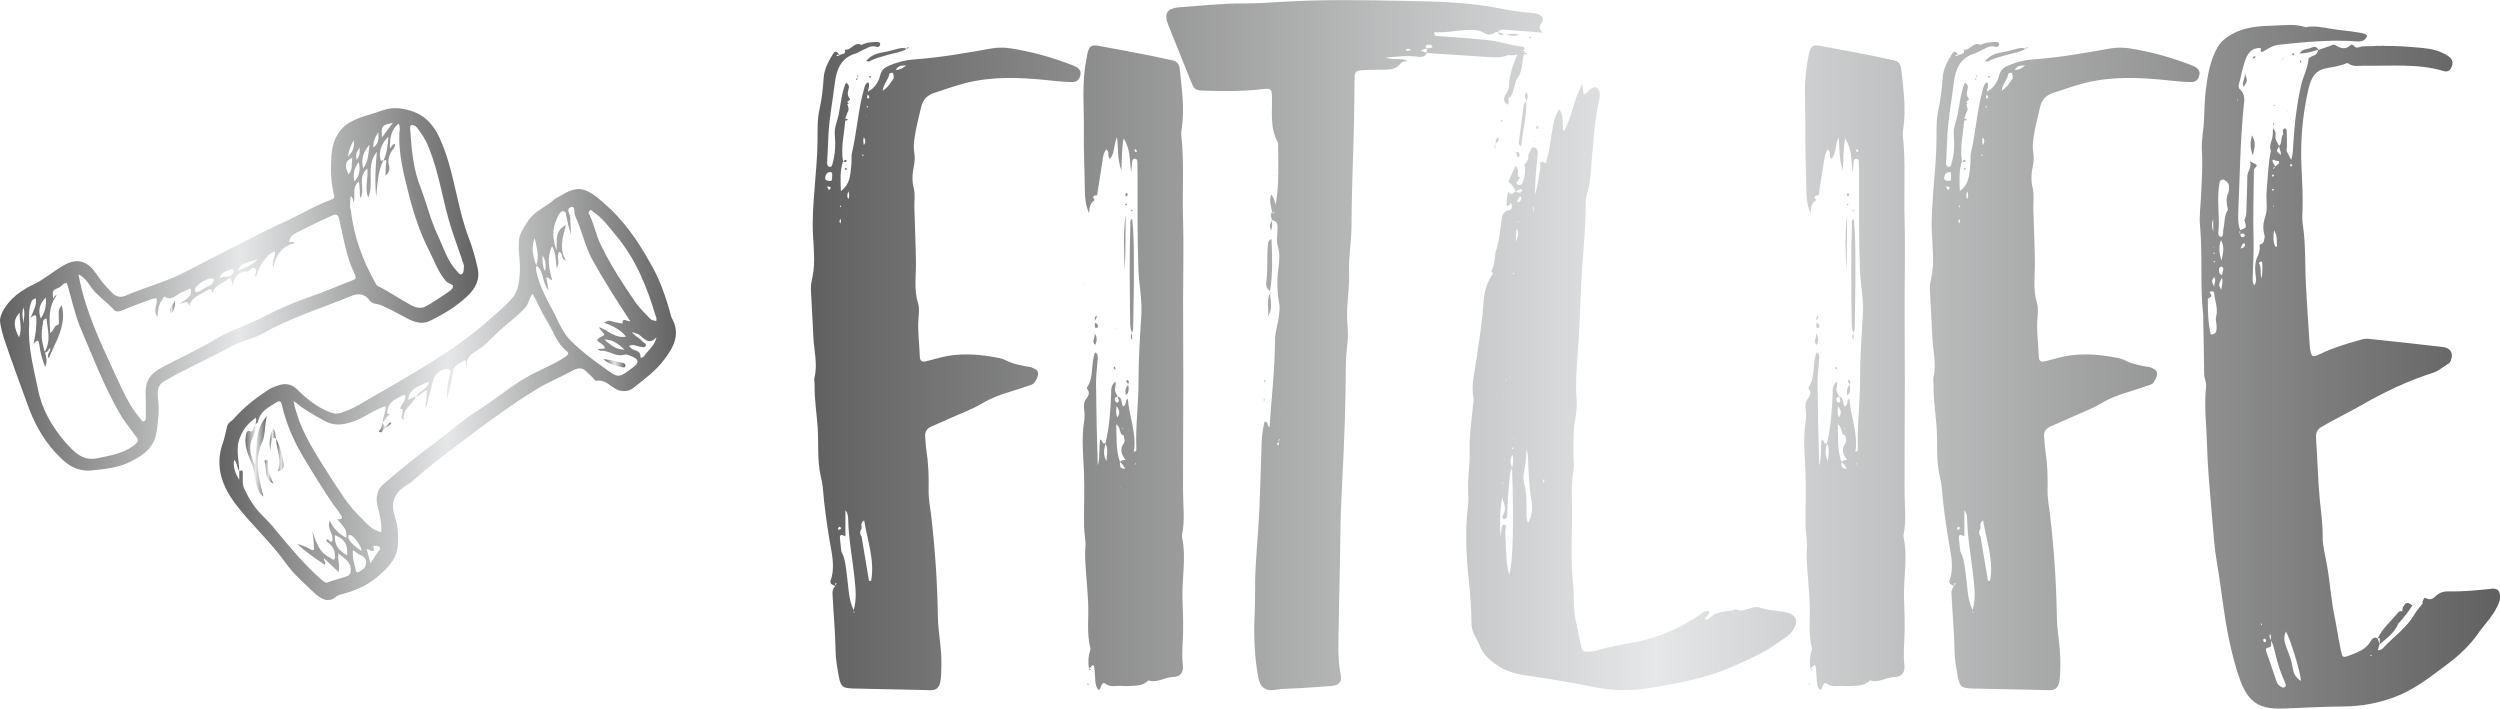 <svg xmlns:xlink="http://www.w3.org/1999/xlink" xmlns="http://www.w3.org/2000/svg" width="120" height="34.009" viewBox="0 0 370 104.862" class="css-1j8o68f"><defs id="SvgjsDefs1019"><linearGradient id="SvgjsLinearGradient1024"><stop id="SvgjsStop1025" stop-color="#616161" offset="0"></stop><stop id="SvgjsStop1026" stop-color="#e6e7e8" offset="0.5"></stop><stop id="SvgjsStop1027" stop-color="#616161" offset="1"></stop></linearGradient><linearGradient id="SvgjsLinearGradient1028"><stop id="SvgjsStop1029" stop-color="#616161" offset="0"></stop><stop id="SvgjsStop1030" stop-color="#e6e7e8" offset="0.5"></stop><stop id="SvgjsStop1031" stop-color="#616161" offset="1"></stop></linearGradient><linearGradient id="SvgjsLinearGradient1024"><stop id="SvgjsStop1025" stop-color="#616161" offset="0"></stop><stop id="SvgjsStop1026" stop-color="#e6e7e8" offset="0.5"></stop><stop id="SvgjsStop1027" stop-color="#616161" offset="1"></stop></linearGradient><linearGradient id="SvgjsLinearGradient1024"><stop id="SvgjsStop1025" stop-color="#616161" offset="0"></stop><stop id="SvgjsStop1026" stop-color="#e6e7e8" offset="0.5"></stop><stop id="SvgjsStop1027" stop-color="#616161" offset="1"></stop></linearGradient><linearGradient id="SvgjsLinearGradient1024"><stop id="SvgjsStop1025" stop-color="#616161" offset="0"></stop><stop id="SvgjsStop1026" stop-color="#e6e7e8" offset="0.5"></stop><stop id="SvgjsStop1027" stop-color="#616161" offset="1"></stop></linearGradient><linearGradient id="SvgjsLinearGradient1024"><stop id="SvgjsStop1025" stop-color="#616161" offset="0"></stop><stop id="SvgjsStop1026" stop-color="#e6e7e8" offset="0.5"></stop><stop id="SvgjsStop1027" stop-color="#616161" offset="1"></stop></linearGradient><linearGradient id="SvgjsLinearGradient1024"><stop id="SvgjsStop1025" stop-color="#616161" offset="0"></stop><stop id="SvgjsStop1026" stop-color="#e6e7e8" offset="0.5"></stop><stop id="SvgjsStop1027" stop-color="#616161" offset="1"></stop></linearGradient><linearGradient id="SvgjsLinearGradient1024"><stop id="SvgjsStop1025" stop-color="#616161" offset="0"></stop><stop id="SvgjsStop1026" stop-color="#e6e7e8" offset="0.5"></stop><stop id="SvgjsStop1027" stop-color="#616161" offset="1"></stop></linearGradient><linearGradient id="SvgjsLinearGradient1024"><stop id="SvgjsStop1025" stop-color="#616161" offset="0"></stop><stop id="SvgjsStop1026" stop-color="#e6e7e8" offset="0.5"></stop><stop id="SvgjsStop1027" stop-color="#616161" offset="1"></stop></linearGradient><linearGradient id="SvgjsLinearGradient1024"><stop id="SvgjsStop1025" stop-color="#616161" offset="0"></stop><stop id="SvgjsStop1026" stop-color="#e6e7e8" offset="0.5"></stop><stop id="SvgjsStop1027" stop-color="#616161" offset="1"></stop></linearGradient><linearGradient id="SvgjsLinearGradient1024"><stop id="SvgjsStop1025" stop-color="#616161" offset="0"></stop><stop id="SvgjsStop1026" stop-color="#e6e7e8" offset="0.5"></stop><stop id="SvgjsStop1027" stop-color="#616161" offset="1"></stop></linearGradient><linearGradient id="SvgjsLinearGradient1024"><stop id="SvgjsStop1025" stop-color="#616161" offset="0"></stop><stop id="SvgjsStop1026" stop-color="#e6e7e8" offset="0.5"></stop><stop id="SvgjsStop1027" stop-color="#616161" offset="1"></stop></linearGradient><linearGradient id="SvgjsLinearGradient1028"><stop id="SvgjsStop1029" stop-color="#616161" offset="0"></stop><stop id="SvgjsStop1030" stop-color="#e6e7e8" offset="0.5"></stop><stop id="SvgjsStop1031" stop-color="#616161" offset="1"></stop></linearGradient><linearGradient id="SvgjsLinearGradient1028"><stop id="SvgjsStop1029" stop-color="#616161" offset="0"></stop><stop id="SvgjsStop1030" stop-color="#e6e7e8" offset="0.5"></stop><stop id="SvgjsStop1031" stop-color="#616161" offset="1"></stop></linearGradient><linearGradient id="SvgjsLinearGradient1024"><stop id="SvgjsStop1025" stop-color="#616161" offset="0"></stop><stop id="SvgjsStop1026" stop-color="#e6e7e8" offset="0.5"></stop><stop id="SvgjsStop1027" stop-color="#616161" offset="1"></stop></linearGradient><linearGradient id="SvgjsLinearGradient1024"><stop id="SvgjsStop1025" stop-color="#616161" offset="0"></stop><stop id="SvgjsStop1026" stop-color="#e6e7e8" offset="0.5"></stop><stop id="SvgjsStop1027" stop-color="#616161" offset="1"></stop></linearGradient><linearGradient id="SvgjsLinearGradient1024"><stop id="SvgjsStop1025" stop-color="#616161" offset="0"></stop><stop id="SvgjsStop1026" stop-color="#e6e7e8" offset="0.5"></stop><stop id="SvgjsStop1027" stop-color="#616161" offset="1"></stop></linearGradient><linearGradient id="SvgjsLinearGradient1024"><stop id="SvgjsStop1025" stop-color="#616161" offset="0"></stop><stop id="SvgjsStop1026" stop-color="#e6e7e8" offset="0.5"></stop><stop id="SvgjsStop1027" stop-color="#616161" offset="1"></stop></linearGradient><linearGradient id="SvgjsLinearGradient1024"><stop id="SvgjsStop1025" stop-color="#616161" offset="0"></stop><stop id="SvgjsStop1026" stop-color="#e6e7e8" offset="0.5"></stop><stop id="SvgjsStop1027" stop-color="#616161" offset="1"></stop></linearGradient><linearGradient id="SvgjsLinearGradient1024"><stop id="SvgjsStop1025" stop-color="#616161" offset="0"></stop><stop id="SvgjsStop1026" stop-color="#e6e7e8" offset="0.5"></stop><stop id="SvgjsStop1027" stop-color="#616161" offset="1"></stop></linearGradient><linearGradient id="SvgjsLinearGradient1024"><stop id="SvgjsStop1025" stop-color="#616161" offset="0"></stop><stop id="SvgjsStop1026" stop-color="#e6e7e8" offset="0.5"></stop><stop id="SvgjsStop1027" stop-color="#616161" offset="1"></stop></linearGradient><linearGradient id="SvgjsLinearGradient1024"><stop id="SvgjsStop1025" stop-color="#616161" offset="0"></stop><stop id="SvgjsStop1026" stop-color="#e6e7e8" offset="0.5"></stop><stop id="SvgjsStop1027" stop-color="#616161" offset="1"></stop></linearGradient><linearGradient id="SvgjsLinearGradient1024"><stop id="SvgjsStop1025" stop-color="#616161" offset="0"></stop><stop id="SvgjsStop1026" stop-color="#e6e7e8" offset="0.5"></stop><stop id="SvgjsStop1027" stop-color="#616161" offset="1"></stop></linearGradient><linearGradient id="SvgjsLinearGradient1024"><stop id="SvgjsStop1025" stop-color="#616161" offset="0"></stop><stop id="SvgjsStop1026" stop-color="#e6e7e8" offset="0.5"></stop><stop id="SvgjsStop1027" stop-color="#616161" offset="1"></stop></linearGradient><linearGradient id="SvgjsLinearGradient1028"><stop id="SvgjsStop1029" stop-color="#616161" offset="0"></stop><stop id="SvgjsStop1030" stop-color="#e6e7e8" offset="0.5"></stop><stop id="SvgjsStop1031" stop-color="#616161" offset="1"></stop></linearGradient><linearGradient id="SvgjsLinearGradient1028"><stop id="SvgjsStop1029" stop-color="#616161" offset="0"></stop><stop id="SvgjsStop1030" stop-color="#e6e7e8" offset="0.5"></stop><stop id="SvgjsStop1031" stop-color="#616161" offset="1"></stop></linearGradient><linearGradient id="SvgjsLinearGradient1024"><stop id="SvgjsStop1025" stop-color="#616161" offset="0"></stop><stop id="SvgjsStop1026" stop-color="#e6e7e8" offset="0.5"></stop><stop id="SvgjsStop1027" stop-color="#616161" offset="1"></stop></linearGradient><linearGradient id="SvgjsLinearGradient1024"><stop id="SvgjsStop1025" stop-color="#616161" offset="0"></stop><stop id="SvgjsStop1026" stop-color="#e6e7e8" offset="0.5"></stop><stop id="SvgjsStop1027" stop-color="#616161" offset="1"></stop></linearGradient><linearGradient id="SvgjsLinearGradient1024"><stop id="SvgjsStop1025" stop-color="#616161" offset="0"></stop><stop id="SvgjsStop1026" stop-color="#e6e7e8" offset="0.5"></stop><stop id="SvgjsStop1027" stop-color="#616161" offset="1"></stop></linearGradient><linearGradient id="SvgjsLinearGradient1024"><stop id="SvgjsStop1025" stop-color="#616161" offset="0"></stop><stop id="SvgjsStop1026" stop-color="#e6e7e8" offset="0.5"></stop><stop id="SvgjsStop1027" stop-color="#616161" offset="1"></stop></linearGradient><linearGradient id="SvgjsLinearGradient1024"><stop id="SvgjsStop1025" stop-color="#616161" offset="0"></stop><stop id="SvgjsStop1026" stop-color="#e6e7e8" offset="0.5"></stop><stop id="SvgjsStop1027" stop-color="#616161" offset="1"></stop></linearGradient><linearGradient id="SvgjsLinearGradient1024"><stop id="SvgjsStop1025" stop-color="#616161" offset="0"></stop><stop id="SvgjsStop1026" stop-color="#e6e7e8" offset="0.5"></stop><stop id="SvgjsStop1027" stop-color="#616161" offset="1"></stop></linearGradient><linearGradient id="SvgjsLinearGradient1024"><stop id="SvgjsStop1025" stop-color="#616161" offset="0"></stop><stop id="SvgjsStop1026" stop-color="#e6e7e8" offset="0.5"></stop><stop id="SvgjsStop1027" stop-color="#616161" offset="1"></stop></linearGradient><linearGradient id="SvgjsLinearGradient1024"><stop id="SvgjsStop1025" stop-color="#616161" offset="0"></stop><stop id="SvgjsStop1026" stop-color="#e6e7e8" offset="0.5"></stop><stop id="SvgjsStop1027" stop-color="#616161" offset="1"></stop></linearGradient><linearGradient id="SvgjsLinearGradient1024"><stop id="SvgjsStop1025" stop-color="#616161" offset="0"></stop><stop id="SvgjsStop1026" stop-color="#e6e7e8" offset="0.5"></stop><stop id="SvgjsStop1027" stop-color="#616161" offset="1"></stop></linearGradient><linearGradient id="SvgjsLinearGradient1024"><stop id="SvgjsStop1025" stop-color="#616161" offset="0"></stop><stop id="SvgjsStop1026" stop-color="#e6e7e8" offset="0.5"></stop><stop id="SvgjsStop1027" stop-color="#616161" offset="1"></stop></linearGradient><linearGradient id="SvgjsLinearGradient1028"><stop id="SvgjsStop1029" stop-color="#616161" offset="0"></stop><stop id="SvgjsStop1030" stop-color="#e6e7e8" offset="0.5"></stop><stop id="SvgjsStop1031" stop-color="#616161" offset="1"></stop></linearGradient><linearGradient id="SvgjsLinearGradient1028"><stop id="SvgjsStop1029" stop-color="#616161" offset="0"></stop><stop id="SvgjsStop1030" stop-color="#e6e7e8" offset="0.5"></stop><stop id="SvgjsStop1031" stop-color="#616161" offset="1"></stop></linearGradient></defs><g id="SvgjsG1020" featurekey="symbolFeature-0" transform="matrix(1.072,0,0,1.072,-3.186,-1.533)" fill="url(&quot;#SvgjsLinearGradient1024&quot;)"><path xmlns="http://www.w3.org/2000/svg" d="M15.4,66.4c-1.7,0.1-3-0.7-4-1.7c-2-1.9-3.4-4.2-4.4-6.8c-1.2-3.3-2.4-6.5-3.5-9.8c-0.2-0.7-0.4-1.4-0.5-2.1  c-0.1-0.6,0.1-1,0.3-1.5c1-1.9,2.6-3,4.5-3.9c1.2-0.6,2.3-1.5,3.4-2.2c1.1-0.7,2.3-1.3,3.6-0.6c0.8,0.4,1.3,1.2,1.8,1.9  c0.6,0.9,1.3,1.6,2,2.3c0.5,0.4,1,0.5,1.6,0.3c2.7-1.2,5.6-1.9,8.3-3.3c2-1,4-2.1,6-3.1c2.8-1.4,5.6-2.9,8.5-4.2  c1.9-0.9,3.7-2,5.7-2.7c0.2-0.1,0.5-0.2,0.4-0.6c-0.4-1.6-0.5-3.2-0.4-4.8c0-2.2,0.7-4.3,2.8-5.4c1.3-0.7,2.8-1,4.2-1.5  c1.3-0.5,2.5-0.4,3.9,0c2.8,0.8,3.9,3.1,4.8,5.6c1.4,3.9,1.8,8.1,3.3,12c0.5,1.3,0.9,2.7,1.2,4.1c0.4,1.6-0.3,2.9-1.5,4  c-1.5,1.4-3.2,2.4-5,3.3c-1,0.5-2,0.3-3-0.2c-1-0.5-2-1.1-3.1-1.6c-0.4-0.2-0.8-0.4-1.3-0.5c-0.4,0-0.8-0.2-1.1-0.6  c-0.5-0.7-1.3-0.9-2.2-0.6c-4.1,1.7-8.4,3-12.3,5.2c-1.4,0.8-3.1,1.1-4.6,1.9c-3,1.7-6.2,3-9.2,4.8c-1,0.6-0.9,1.6-0.8,2.5  c0.2,1.5,0,2.9-0.2,4.4c-0.3,2.1-1.7,3.2-3.3,4C19.6,66,17.4,66.2,15.4,66.4z M55.9,23.6c0.5-1,0.6-2.1,0.7-3.3  c-0.9,0.8-1.4,2.1-1.1,3.1C55.5,23.8,55.7,23.5,55.9,23.6c-0.8,1.5-0.8,3.3-1,5c-0.2-2.1-0.1-4.1,0.1-6.2c-1.6,1.9-0.3,4.3-1.2,6.3  c-0.5-1.3,0-2.6-0.1-4c-1.5,1.2-0.2,2.9-1,4.1c-0.1-0.7,0-1.5-0.2-2.3c-1,0.8-0.4,2-0.7,2.9c-0.1-0.3-0.1-0.7-0.4-0.9  c-0.1,0.5-0.1,1-0.1,1.5c0,0.1,0,0.2,0.1,0.4c0.4,3.6,1.6,6.9,3.4,10.1c0.1,0.2,0.2,0.4,0.5,0.5c1.6,0.8,3.1,1.9,4.7,2.7  c0.7,0.3,1.3,0.3,1.8,0c0.9-0.5,1.8-1.1,2.7-1.7c0.4-0.3,1-0.6,1-1c0.1-0.3-0.6-0.4-0.9-0.7c-1.1-1.2-1.6-2.7-2.3-4.1  c-1.3-2.5-2.2-5.2-2.9-8c-0.7-2.7-1.4-5.5-1.3-8.3c0-0.4,0.2-0.9-0.1-1.4c-1.1,0.9-1.2,2.1-1.2,3.4c0.3-0.2,0.3-0.6,0.7-0.6  c0,0.1,0,0.1,0,0.2c0,0.1-0.1,0.2-0.1,0.3c-0.6,0.8-1,1.5-0.7,2.6c0.1,0.3,0,0.9-0.5,1.3c0-0.7,0-1.2,0.1-1.8  C56.4,23.2,56,23.7,55.9,23.6z M24.7,45.2c-0.5-0.8-0.2-1.4-0.1-2c0.1-0.6,0-0.7-0.6-0.5c-1.4,0.5-2.8,1-4.2,1.6  c-0.5,0.2-0.9,0.2-1.2-0.2c-0.9-1-2-1.7-2.9-2.8c-0.5-0.7-0.9-1.5-1.9-2c0.3,1.5,0.6,2.8,1,4c1.3,4.1,3.2,7.9,5,11.8  c0.7,1.5,1.5,2.9,2.6,4.2c0.1,0.1,0.2,0.4,0.4,0.3c0.3-0.1,0.3-0.3,0.3-0.5c0-0.9,0-1.8,0-2.6c-0.1-1.7,0-3,1.8-4.1  c2.7-1.5,5.5-2.7,8.1-4.3c2.1-1.2,4.4-1.9,6.5-3c1.9-1,4-1.9,6-2.6c2.1-0.7,4.1-1.6,6.2-2.4c0.4-0.1,0.4-0.3,0.3-0.7  c-1.2-2.4-1.6-5.1-2.2-7.7c-0.2-0.8-0.5-0.7-1-0.5c-1.6,0.7-3.2,1.5-4.8,2.3c-0.6,0.3-1,0.6-1.1,1.3c0.2,0.2,0.4-0.2,0.8,0.2  c-1.9,0.4-2.6,1.7-3,3.3c-0.3-0.8,0.4-1.4,0.2-2.2c-1.6,0.8-2.1,2.2-2.6,3.6c-0.3-0.4,0.3-0.9-0.1-1.2c-0.4-0.3-0.7,0.3-1,0.4  c0,0-0.1,0-0.1,0c-1.2,0-1.8,0.7-2,2c-0.2-1.1-0.3-1.3-0.7-0.9c-0.7,0.6-1.8,0.8-2.1,1.9c-0.1-0.6-0.2-0.7-0.7-0.4  c-0.9,0.6-2.2,0.9-2.5,2.2c-0.2-0.7-0.2-0.7-1.3-0.3c0.6-0.6,1.8-0.9,1.5-2.1c-0.4,0-0.7,0.3-1,0.4c-0.9,0.2-1.5,1.4-2.6,0.7  c-0.1-0.1-0.2,0.2-0.3,0.4C24.9,43.3,24.8,44.2,24.7,45.2z M9.4,45.4c-0.5,0.1-0.5,0.4-0.5,0.7c-0.3,1.3-0.2,2.5,0.2,3.7  c0.2,0.7,0.5,1.5,0.1,2.3C8.8,51,8.5,50,8.4,49c-0.1-0.6-0.2-0.8-0.8-0.1C7.9,47.6,8,46.6,8,45.5c0-0.8-0.3-0.6-0.8-0.2  c0.4-1,0.9-1.8,0.7-2.7c-0.5,0.2-0.6,0.4-0.7,0.8c-0.3,0.9-0.2,1.8-0.2,2.8c-0.2,3.1,0.6,6,1.2,8.9c0.5,2.7,1.9,5.2,3.8,7.4  c1.2,1.3,2.3,2.6,4.4,2.2c1.8-0.4,3.5-0.6,5.1-1.8c0.7-0.6,0.6-0.8,0.1-1.4c-0.7-1-1.5-1.9-2.1-3c-2.2-3.8-3.8-8-5.5-12  c-0.8-2-1.2-4.1-1.8-6c-0.5,0-0.7,0.4-1,0.6c-1,0.4-1,0.4-0.9,1.5c0.2,0,0.1-0.4,0.5-0.4c-1.2,1.6-1,3.3-0.9,5.2  c0.5-0.3,0.5-0.8,0.8-1c0.4-0.2,0.4-0.1,0.4-0.6c0-0.8-0.2-1.7,0.4-2.2c0.7,2.7-0.8,4.9-1.8,7.3c-0.4-0.5,0.3-0.9,0.2-1.4  c-0.3,0.1-0.2,0.6-0.8,0.6C10.1,48.4,9.5,46.9,9.4,45.4z M67,38.4c0.1-0.5-0.2-0.8-0.3-1.3c-0.6-1.8-1.3-3.6-1.8-5.4  c-0.9-3.2-1.4-6.6-2.7-9.8c-0.4-1.1-1-2-1.7-2.9c-0.2-0.2-0.4-0.3-0.7-0.3c-0.3,0.1-0.2,0.4-0.2,0.6c0.2,2.8,0.4,5.5,1.5,8.2  c0.8,2.1,1.3,4.3,2.3,6.4c0.8,1.7,1.3,3.5,2.6,4.9c0.2,0.2,0.4,0.6,0.7,0.5C67,39.1,67,38.7,67,38.4z M32.5,40.1  c0-0.1,0-0.2-0.2-0.2c-0.6-0.2-2.2,0.8-2.4,1.4c0,0.2-0.1,0.3,0.1,0.4c0.1,0.1,0.3,0,0.4,0c0.5-0.3,1-0.6,1.6-0.9  C32.2,40.7,32.4,40.5,32.5,40.1z M5.6,48c0.5-1.3,0-2.3,0.1-3.4C4.6,45.7,5,46.8,5.6,48z M53.1,24.7c0.8-1.1,0.7-2.1,0.9-3.3  C53.1,22.4,52.8,23.4,53.1,24.7z M35.8,38.8c1-0.4,2-0.8,2.8-1.6C37.6,37.7,36.3,37.5,35.8,38.8z M9.3,42.5  c-0.9,0.9-1.1,1.8-0.7,2.9C9.2,44.5,9.4,43.6,9.3,42.5z M51.6,23.2c-1,0.5-1.1,1.1-0.5,2.3C51.7,24.8,51.5,24,51.6,23.2z M33.3,39.9  c0.5-0.5,1.4,0,1.8-0.7c0.1-0.1,0.2-0.3,0.1-0.4c0-0.2-0.1-0.2-0.3-0.2C34.2,38.9,33.4,39,33.3,39.9z M55.7,20.4  c0.5-0.7,1-1.3,1.5-2C55.7,18.7,55.6,18.8,55.7,20.4z M52.5,23.8c-0.7,0.9-0.8,1.7-0.6,2.7C52.7,25.6,52.7,24.8,52.5,23.8z   M55.2,19.7c-0.5,0.7-0.7,1.3-0.7,2.1C55.2,21.3,55.3,20.7,55.2,19.7z M51.8,20.8c-0.5,0.9-0.7,1.5-0.8,2.3  C51.5,22.5,52,21.9,51.8,20.8z M52.6,21.8c-0.5,0.8-0.5,1-0.4,1.7C52.6,23,52.7,22.5,52.6,21.8z M6.2,46.2c0-0.7,0.3-1.4,0-2.3  C5.9,44.8,6.2,45.5,6.2,46.2z" fill="url(&quot;#SvgjsLinearGradient1024&quot;)"></path><path xmlns="http://www.w3.org/2000/svg" d="M74.7,39.5c0.2-1.6-0.2-3.1-0.1-4.6c0-1.1,0.6-1.9,1.1-2.7c0.8-1.4,2.2-2,3.4-2.9c0.3-0.3,0.6-0.5,1-0.7  c2.6-1.6,3.6-1.5,6.4,1c2.5,2.2,4.5,5,6.1,7.9c1.4,2.3,2.3,4.9,3,7.5c0,0.1,0.1,0.2,0.1,0.3c1.2,2.1,0.4,3.9-0.9,5.6  c-1.2,1.7-2.8,2.8-4.4,4.1c-0.6,0.5-1.6,0.6-2.5,0.1c-0.8-0.5-1.5-1.3-2.6-1.1c-0.2,0-0.3-0.2-0.4-0.3c-0.2-0.3-0.5-0.5-0.8-0.8  c-0.6-0.7-1.2-0.8-2.1-0.3c-1.6,0.9-3.4,1.6-5,2.6c-2.8,1.7-5.4,3.6-8,5.5c-3,2.3-6.1,4.5-8.9,7c-0.3,0.3-0.7,0.5-1.1,0.8  c-1.7,1-2.1,2.5-1.5,4.3c0.4,1.2,0.5,2.5,0.4,3.7c0,1.7-1.1,3.1-2.4,4.2c-1.5,1.4-3.2,2.2-5.1,2.7c-0.4,0.1-0.8,0.2-1,0.4  c-1.1,0.9-1.9,0.4-2.8-0.3C45,82,43.5,80.7,42.3,79c-2.1-2.9-4.8-5.3-6.9-8.1c-1.7-2.3-2.7-4.9-1.8-7.9c0.3-0.8,0.5-1.7,0.7-2.6  c0.1-0.6,0.6-0.8,0.9-1.1c1.3-1.5,2.9-2.8,4.6-3.9c0.5-0.4,1.1-0.6,1.7-0.8c1-0.3,1.8-0.1,2.5,0.6c1.3,1.3,2.7,2.4,4.4,3.1  c0.7,0.3,1.3,0.3,2,0c1.5-0.5,2.8-1.4,4.2-2.2c2.2-1.2,4.3-2.5,6.5-3.8c3.3-2,6.6-4.2,9.5-6.8c1-0.9,2-1.7,2.9-2.7  C74.4,41.9,74.6,40.7,74.7,39.5z M36,66.5c0.5-0.3,0.5,0,0.5,0.4c0,0.7-0.1,1.4,0.2,2c0.6,1.3,1.3,2.5,2.4,3.6  c0.7,0.7,1.4,1.4,2,2.2c2,2.4,4,4.8,6.3,6.8c0.3,0.2,0.5,0.5,0.9,0.3c0.8-0.3,1.7-0.5,2.5-0.8c0.4-0.1,0.6-0.4,0.6-0.9  c0-1.2-1-1.6-1.7-2.3c-0.2,0.9,0.3,1.7,0,2.6c-0.7-0.7-1.3-1.2-2-1.9c-0.1,0.4,0.4,0.5,0.1,0.9c-1.3-0.9-2.7-1.8-3.8-2.9  c0.6,0.2,1.2,0.4,1.7,0.7c0.6,0.4,0.7,0.1,0.6-0.4c0-0.7-0.1-1.4-0.2-2c0.5,1.4,0.9,2.9,2.4,3.6c0.2,0.1,0.3,0.3,0.5,0.3  c0.3-0.1,0.2-0.4,0.2-0.6c0-0.8-0.4-1.4-1-1.8c-0.1-0.1-0.3-0.2-0.1-0.4c0.3-0.1,0.4,0.5,0.7,0.3c0.4-1-0.8-1.7-0.3-2.9  c0.5,1.1,1.2,1.8,2.3,2.4c0-0.6,0-1-0.3-1.4c-0.3-0.4-0.6-0.8-1-1.2c0.6,0.1,0.9-0.1,0.5-0.6c-0.3-0.5-0.6-0.9-1-1.4  c-1.4-2-2.7-4.2-4-6.3c-1.4-2.3-2.5-4.8-3.1-7.4c-0.1-0.6-0.3-0.7-0.8-0.4c-1.1,0.7-2.2,1.2-2.5,2.6c0,0.2-0.3,0.3-0.4,0.5l0,0  c0.1-0.3,0.2-0.6,0.1-1c-1,0.7-1.7,1.5-2.1,2.5C35.4,63.3,36,64.9,36,66.5c-0.3-0.4-0.2-1-0.7-1.6c-0.2,1.1,0.2,1.9,0.7,2.8  C36,67.3,36,66.9,36,66.5z M55.8,59.8L55.8,59.8c0-0.8,0.5-1.5,0.4-2.3c-1.6,0.5-2.9,1.6-4.4,2.1c-1.4,0.5-2.7,0.7-4.1-0.1  c-0.9-0.5-1.8-1-2.7-1.6c-0.5-0.3-0.9-0.7-1.5-1.1c0.2,1.1,0.5,1.9,0.8,2.8c1.1,2.8,2.7,5.2,4.3,7.7c1.3,2,2.5,4,4.2,5.6  c0.8,0.8,1.5,1.7,2.8,2c0.1-1.2-0.2-2.4-0.5-3.6C54.8,70.2,55,69,56,68.2c2.2-1.9,4.4-3.7,6.7-5.4c2.2-1.6,4.1-3.4,6.4-4.8  c2.2-1.4,4.3-3.2,6.6-4.5c1.7-1,3.7-1.7,5.3-2.8c0.4-0.3,0.6-0.5,0.2-0.8c-1.4-1.1-1.9-2.9-2.8-4.3c-0.7-1.1-1.2-2.4-1.9-3.6  c-0.5,0.6-0.5,1.3-1,1.9c-1.2,1.3-2.8,2.4-4,3.6c-1,1-1.9,1.9-3.1,2.6c-0.7,0.4-1,1-1,1.9c-0.2-0.3,0.1-1.1-0.5-0.7  c-0.6,0.3-1.3,0.6-1.4,1.5c-0.2,1.3-0.5,2.5-0.8,3.7c-0.1-1.2,0.1-2.3,0.4-3.4c0.2-0.8-0.2-0.7-0.7-0.7c-0.8,0.1-1.6,1-1.7,1.8  c-0.3,1.2-0.6,2.3-0.9,3.5c0,0-0.1,0-0.1,0c0.1-0.8,0.2-1.5,0.2-2.4c-0.6,0.2-1,0.8-1.5,0.9c0.4-0.8,1.6-1,1.8-2.1  c-1.3,0.6-2.7,0.9-2.9,2.5c0.5,0,0.7-0.5,1.1-0.4c-0.5,1.1-1.9,1.7-1.7,3.2c-0.5-0.3-0.2-0.6-0.2-0.9c0-0.2,0.3-0.7-0.3-0.6  c0.1-0.6,0.6-0.9,0.7-1.5c0.1-0.4,0-0.5-0.3-0.4c-0.9,0.5-1.9,0.8-2.1,2c-0.1,0.3-0.2,0.7,0.4,0.6C56.3,58.9,56.1,59.4,55.8,59.8z   M79.8,38.4c-0.1-1.1-0.1-2-0.6-3c-0.8,1.6-0.4,3.2,0,4.7c-0.4,0-0.4-0.5-0.8-0.3c0.1,0.5,0.2,1,0.3,1.7c-0.9-1-0.6-2.5-1.6-3.4  c-0.2,0.3-0.1,0.5-0.1,0.8c0.5,2.2,1.6,4.1,2.6,6c0.6,1.3,1.2,2.6,2.2,3.6c1.4,1.4,3,2.6,4.7,3.8c1.9,1.4,1.9,1.3,3.8-0.1  c1-0.7,0.9-1.2-0.2-1.6c-0.3-0.1-0.6-0.3-0.9-0.2c-1,0.3-1.8-0.3-2.7-0.5c-0.3-0.1-0.8,0.1-1-0.3c0.4,0,0.7,0,1-0.1  c-0.2-0.6-0.8-0.7-1.1-1.1c0.2-0.4,0.7-0.5,1-0.7c-0.1-0.5-0.6-0.6-0.7-1.1c1.2,0.4,2.2,1.6,3.7,1.3c-0.8-1-1.9-1.5-3-1.9  c0.5-0.5,1-0.2,1.4-0.1c0.4,0.1,0.7,0.1,1.1,0.2c0-0.9,0.6-0.3,1.1-0.3c-1.9-2.9-3.7-5.7-5.3-8.6c-1-1.9-1.4-4-2.3-5.9  c-0.2-0.4,0-1.4-0.5-1.3c-0.9,0.2-0.2,1-0.2,1.5c0,0.8,0.1,1.5,0.1,2.3c-0.3-0.9-0.5-1.8-0.7-2.8c0-0.2-0.1-0.4-0.3-0.4  c-0.2-0.1-0.4,0.1-0.5,0.2c-0.4,0.5-0.6,1.2-0.8,1.8c-0.3,1.1-0.1,2.2,0.3,3.4c0.1-1.3-0.3-2.7,1.3-3.5c-0.4,1.6-1,3.2,0,4.9  c-0.8-0.2-0.3-1-0.9-1.2C79.7,36.7,80.4,37.7,79.8,38.4z M93.6,45.5c0-0.1,0-0.3-0.1-0.4c-1.2-4.1-2.8-8-5.6-11.3  c-0.9-1.1-1.8-2.3-3-3.1c-0.2-0.1-0.3-0.4-0.5-0.2c-0.2,0.1-0.2,0.4-0.1,0.5c0.7,1.3,0.9,2.8,1.6,4.2c1.4,2.9,3.1,5.5,4.9,8.1  c0.6,0.8,1.3,1.5,2,2.2c0.1,0.1,0.4,0.2,0.6,0.2C93.6,45.9,93.6,45.6,93.6,45.5z M93.6,48c-0.9,1-1.5,0.4-2.2-0.2  c-0.3-0.3-0.7-0.4-1.2-0.5c0.5,0.6,1.1,0.8,1.5,1.3c0.2,0.2,0.6,0.3,0.4,0.6c-0.2,0.3-0.5,0.1-0.8,0.1c-0.5-0.1-0.9-0.4-1.5-0.1  c0.1,0.1,0.2,0.2,0.3,0.3c0.4,0.4,1.3,0.2,1.3,1.2c0,0.3,0.4,0,0.5-0.1C92.5,49.7,93.4,49.1,93.6,48z M51.7,77.4  c-0.1,1.1,0.2,1.9,0.4,2.8c0,0.2,0.2,0.3,0.4,0.2c0.5-0.3,1-0.6,1-1.2c0.1-0.5-0.2-0.9-0.7-1.1C52.5,78,52.2,77.7,51.7,77.4z   M49.2,75.3c-0.1,1.4,0.6,2.2,1.7,2.8C51,76.6,50.6,75.9,49.2,75.3z M54.1,79.2c0.4-0.6,0.7-1,1-1.5c0.1-0.2,0.5-0.4,0.3-0.7  c-0.2-0.3-0.5-0.2-0.9-0.2c0.4,1.4-0.6,0.3-0.9,0.5C53.8,77.9,53.9,78.4,54.1,79.2z M76.8,34.3c-0.5,1.2-0.3,2.4,0.2,3.8  C77.5,36.7,77,35.5,76.8,34.3z M52.9,77.5c0-0.6-1.1-2.2-1.6-2.2c-0.4,0-0.2,0.3-0.2,0.5C51.5,76.6,52.2,77,52.9,77.5z M89.2,49.7  c-0.9-0.8-1.6-1.4-2.8-1.4C87.3,49.1,88,49.7,89.2,49.7z M77.9,36.7c-0.1,0.8,0,1.5,0.3,2.2C78.4,38.1,78.3,37.4,77.9,36.7z" fill="url(&quot;#SvgjsLinearGradient1024&quot;)"></path><path xmlns="http://www.w3.org/2000/svg" d="M27.1,42.7c0,0.7,0.1,1.4-0.5,2C26.1,43.8,27.2,43.4,27.1,42.7z" fill="url(&quot;#SvgjsLinearGradient1024&quot;)"></path><path xmlns="http://www.w3.org/2000/svg" d="M55.8,59.8c0.4,1.2,0.8-0.3,1.2,0c-0.3,0.6-1.1,0.7-1.3,1.3c0,0-0.2,0-0.3,0c-0.1-0.1-0.1-0.2,0-0.3  C55.7,60.6,55.6,60.2,55.8,59.8C55.8,59.8,55.8,59.8,55.8,59.8z" fill="url(&quot;#SvgjsLinearGradient1024&quot;)"></path><path xmlns="http://www.w3.org/2000/svg" d="M38.2,60c0.2,0.8-0.2,1.5-0.5,2.2c-0.4,1.1-0.1,2.1,0.4,3.4c0.5-2.4-0.1-4.8,1.7-6.7c-0.3,1.2-0.2,2.6-0.6,3.5  c-1.2,2.6-0.5,5,0.1,7.4c0,0.1,0,0.1,0,0.2c-1.2-1.1-1-2.7-1.4-4.1c-0.2-0.6-0.5-1.2-0.7-1.8c-0.3-0.9-0.5-1.9-0.2-2.9  c0-0.1,0.2-0.3,0.3-0.3C38,61.3,37.9,60.4,38.2,60C38.2,60.1,38.2,60,38.2,60z" fill="url(&quot;#SvgjsLinearGradient1024&quot;)"></path><path xmlns="http://www.w3.org/2000/svg" d="M41.1,62c0.5,0.9,0.7,1.8,0.9,2.8c0.1,0.7,0.5,1.4-0.7,1.7C42,65,41.1,63.5,41.1,62L41.1,62z" fill="url(&quot;#SvgjsLinearGradient1024&quot;)"></path><path xmlns="http://www.w3.org/2000/svg" d="M40.7,68.2c-1.4-0.7-0.8-2-1.2-3c0-0.1,0-0.3,0.2-0.3c0.2,0,0.3,0.1,0.3,0.3C39.8,66.3,40.3,67.2,40.7,68.2z" fill="url(&quot;#SvgjsLinearGradient1024&quot;)"></path><path xmlns="http://www.w3.org/2000/svg" d="M41.1,62c-0.2-0.1-0.5-0.3-0.6,0.2c-0.1,0.5-0.2,1-0.2,1.5c-0.2-1-0.1-2.3,0.4-3.1C41.1,61,40.9,61.6,41.1,62  C41.1,62,41.1,62,41.1,62z" fill="url(&quot;#SvgjsLinearGradient1024&quot;)"></path><path xmlns="http://www.w3.org/2000/svg" d="M86.3,51c0.8,0.1,1.6,0.3,2.5,0.5c0.2,0,0.6,0.1,0.5,0.5c-0.1,0.3-0.4,0.1-0.6,0.1C87.9,51.8,87,51.8,86.3,51z" fill="url(&quot;#SvgjsLinearGradient1024&quot;)"></path></g><g id="SvgjsG1021" featurekey="nameFeature-0" transform="matrix(3.448,0,0,3.448,115.726,-35.778)" fill="url(&quot;#SvgjsLinearGradient1028&quot;)"><path d="M2.11 35.44 c0 0 -0.005 -0.006 -0.005 -0.006 c0.001 0.001 0.003 0.002 0.004 0.002 c0 0.001 0.001 0.002 0.001 0.003 l0 0 c0 0 0 0 0 0 z M12.636 13.253 c0.145 0.078 0.214 0.196 0.171 0.363 c-0.045 0.175 -0.145 0.281 -0.339 0.282 c-0.381 0.001 -0.758 -0.049 -1.136 -0.087 c-1.151 -0.115 -2.293 -0.158 -3.439 0.127 c-0.469 0.116 -0.912 0.287 -1.368 0.431 c-0.3 0.095 -0.482 0.298 -0.555 0.62 c-0.101 0.443 -0.219 0.88 -0.281 1.332 c-0.028 0.205 -0.045 0.404 -0.008 0.609 c0.033 0.187 0.024 0.373 -0.017 0.565 c-0.067 0.315 -0.089 0.642 -0.007 0.959 c0.072 0.277 0.019 0.555 0.027 0.831 c0.021 0.775 0.057 1.551 0.068 2.327 c0.009 0.593 -0.092 1.194 0.091 1.786 c0.063 0.201 0.034 0.438 0.017 0.656 c-0.044 0.544 0.041 1.082 0.058 1.623 c0.007 0.205 0.099 0.255 0.283 0.202 c0.155 -0.044 0.314 -0.074 0.468 -0.119 c0.891 -0.261 1.784 -0.192 2.677 -0.011 c0.143 0.029 0.269 0.097 0.401 0.157 c0.228 0.105 0.489 0.139 0.738 0.199 c0.071 0.017 0.15 0.01 0.216 0.038 c0.118 0.049 0.261 0.087 0.292 0.235 c0.03 0.141 -0.135 0.46 -0.263 0.505 c-0.331 0.116 -0.665 0.227 -1.001 0.329 c-0.392 0.118 -0.767 0.259 -1.125 0.474 c-0.412 0.246 -0.871 0.413 -1.312 0.611 c-0.279 0.126 -0.559 0.251 -0.842 0.37 c-0.213 0.09 -0.33 0.231 -0.301 0.474 c0.021 0.174 0.019 0.352 0.047 0.525 c0.093 0.581 0.113 1.163 0.1 1.752 c-0.008 0.362 0.068 0.727 0.11 1.09 c0.168 1.441 0.265 2.887 0.288 4.338 c0.011 0.689 0.168 1.367 0.15 2.059 c-0.006 0.249 -0 0.497 -0.047 0.744 c-0.046 0.242 -0.175 0.359 -0.421 0.353 c-0.41 -0.011 -0.82 -0.021 -1.23 -0.029 c-0.688 -0.015 -1.376 -0.024 -2.064 -0.043 c-0.484 -0.013 -0.557 -0.067 -0.644 -0.537 c-0.067 -0.359 -0.131 -0.725 -0.136 -1.088 c-0.01 -0.821 -0.096 -1.636 -0.132 -2.455 c-0.006 -0.133 0.038 -0.224 0.113 -0.315 c-0.058 -0.032 -0.116 -0.064 -0.173 -0.096 c-0.012 -0.041 -0.042 -0.09 -0.03 -0.122 c0.224 -0.596 0.054 -1.183 -0.04 -1.769 c-0.116 -0.722 -0.223 -1.444 -0.279 -2.173 c-0.014 -0.188 -0.052 -0.376 -0.095 -0.56 c-0.161 -0.692 -0.083 -1.399 -0.132 -2.098 c-0.042 -0.597 -0.141 -1.191 -0.131 -1.792 c0.002 -0.117 -0.032 -0.24 -0.005 -0.35 c0.144 -0.586 -0.027 -1.158 -0.05 -1.737 c-0.026 -0.687 -0.078 -1.372 -0.106 -2.059 c-0.008 -0.186 0.042 -0.377 0.078 -0.563 c0.116 -0.609 0.036 -1.222 0.009 -1.829 c-0.028 -0.643 0.022 -1.27 0.071 -1.909 c0.054 -0.706 0.128 -1.419 0.129 -2.132 c0 -0.435 -0.011 -0.866 0.088 -1.3 c0.101 -0.439 0.144 -0.893 0.176 -1.346 c0.026 -0.367 0.208 -0.696 0.398 -1.006 c0.122 -0.199 0.204 -0.061 0.273 0.057 c0.086 -0.076 0.312 -0.018 0.236 -0.248 c0.274 0.061 0.413 -0.369 0.717 -0.196 c0.208 -0.116 0.437 -0.124 0.666 -0.128 c0.063 -0.001 0.13 0.016 0.134 0.084 c0.006 0.089 -0.078 0.152 -0.142 0.129 c-0.262 -0.096 -0.448 0.076 -0.659 0.161 c-0.081 0.033 -0.153 0.092 -0.236 0.115 c-0.638 0.182 -0.836 0.677 -0.908 1.263 c-0.102 0.827 -0.266 1.646 -0.287 2.483 c-0.008 0.32 -0.033 0.639 -0.046 0.959 c-0.003 0.076 0.025 0.156 0.109 0.167 c0.097 0.013 0.105 -0.078 0.125 -0.148 c0.118 -0.408 0.134 -0.82 0.096 -1.242 c-0.027 -0.294 0.109 -0.57 0.166 -0.855 c0.091 -0.454 0.123 -0.923 0.309 -1.366 c0.129 0.062 0.149 0.16 0.118 0.259 c-0.046 0.147 -0.063 0.275 0.043 0.412 c0.055 0.072 -0.081 0.099 -0.102 0.164 l0.007 -0.005 l0 0.008 c0 0.027 0 0.055 0 0.082 l0 0.008 l-0.007 -0.005 c0.052 0.118 0.097 0.237 0.004 0.356 l0.006 -0.006 c-0.033 0.089 -0.065 0.177 -0.098 0.266 l0.007 -0.006 l0 0.008 c0 0.027 0 0.055 0 0.082 l0 0.009 l0 0 l-0.007 -0.006 c-0.039 0.582 -0.197 1.157 -0.091 1.746 c0.002 0.001 0.003 0.001 0.005 0.002 c-0.001 0.001 -0.003 0.002 -0.004 0.003 c0 0 -0 -0.001 -0.001 -0.001 l-0.004 -0.006 c-0.134 0.419 -0.106 0.847 -0.089 1.279 c0.445 -0.325 0.407 -0.808 0.458 -1.26 l-0.005 0.003 c-0 -0.033 -0 -0.066 -0 -0.099 l0.005 0.003 c0.003 -0.088 -0.009 -0.179 0.011 -0.263 c0.22 -0.926 0.268 -1.886 0.533 -2.803 c0.028 -0.096 0.048 -0.201 0.176 -0.252 c0.069 0.142 -0.002 0.273 -0.021 0.405 c0.289 -0.152 0.456 -0.407 0.532 -0.71 c0.058 -0.232 0.201 -0.336 0.402 -0.419 c0.342 -0.142 0.699 -0.233 1.063 -0.258 c1.113 -0.078 2.208 -0.272 3.304 -0.468 c0.277 -0.049 0.555 -0.047 0.831 -0.004 c0.899 0.139 1.769 0.384 2.617 0.709 c0.068 0.026 0.136 0.056 0.2 0.091 z M2.351 12.74 c-0.006 0.004 -0.006 0.031 -0.001 0.035 c0.043 0.027 0.076 0 0.109 -0.022 c-0.034 -0.021 -0.069 -0.037 -0.109 -0.013 z M2.017 18.541 c0.169 -0.156 0.017 -0.146 -0.08 -0.164 c0.027 0.055 0.053 0.109 0.08 0.164 z M2.157 17.918 c-0.006 -0.054 0.028 -0.15 -0.075 -0.154 c-0.133 -0.004 -0.197 0.089 -0.224 0.213 c-0.035 0.164 0.139 0.162 0.189 0.167 c0.156 0.015 0.087 -0.133 0.11 -0.226 z M3.683 14.426 c-0.011 0.037 -0.026 0.074 -0.029 0.112 c-0.002 0.023 0.016 0.067 0.03 0.069 c0.059 0.009 0.069 -0.04 0.059 -0.08 c-0.01 -0.036 -0.038 -0.068 -0.06 -0.101 z M3.638 14.941 c0.001 0.012 -0.003 0.028 0.003 0.034 c0.025 0.025 0.045 0.018 0.049 -0.017 c0.001 -0.008 -0.011 -0.024 -0.02 -0.027 c-0.009 -0.003 -0.022 0.006 -0.033 0.009 z M3.634 15.321 l-0 0.03 l0.02 -0.015 z M3.514 16.269 c-0.037 0.111 -0.017 0.221 0.001 0.332 c0.088 -0.11 0.081 -0.221 -0.001 -0.332 z M3.452 17.032 c-0.003 0.012 0.004 0.027 0.006 0.04 c0.011 0 0.029 0.004 0.032 -0.001 c0.006 -0.011 0.01 -0.028 0.006 -0.039 c-0.014 -0.042 -0.032 -0.042 -0.044 0.001 z M2.853 18.588 c-0.055 0.134 -0.071 0.227 -0.004 0.335 c0.054 -0.109 0.049 -0.202 0.004 -0.335 z M2.538 19.181 c-0.023 0.03 -0.078 0.055 -0.01 0.099 c0.003 -0.033 0.007 -0.066 0.01 -0.099 z M2.51 19.776 c-0.058 0.061 -0.038 0.126 -0.013 0.193 c0.047 -0.063 0.045 -0.126 0.013 -0.193 z M2.289 35.521 c0.019 -0.032 0.043 -0.063 0.048 -0.097 c0.005 -0.033 -0.033 -0.041 -0.043 -0.01 c-0.01 0.033 -0.006 0.071 -0.005 0.107 z M2.414 33.096 c0.06 0.058 0.088 -0.014 0.128 -0.037 c-0.025 -0.05 -0.051 -0.108 -0.115 -0.04 c-0.016 0.017 -0.024 0.066 -0.013 0.077 z M3.083 36.595 c-0.004 0.035 -0.027 0.077 0.036 0.089 c-0.012 -0.03 -0.024 -0.059 -0.036 -0.089 z M3.078 36.566 c0.138 -0.454 0.084 -0.918 0.038 -1.374 c-0.085 -0.836 -0.254 -1.664 -0.272 -2.508 c-0.003 -0.137 -0.014 -0.288 -0.119 -0.402 l0 1.116 c-0.107 -0.036 -0.265 -0.156 -0.233 0.116 c0.021 0.172 0.038 0.345 0.056 0.518 l-0.006 -0.006 c0.186 0.343 0.202 0.721 0.253 1.098 c0.066 0.485 0.063 0.987 0.283 1.443 z M3.829 35.305 c0.161 -0.885 -0.159 -1.713 -0.3 -2.598 c-0.18 0.127 -0.096 0.251 -0.111 0.358 l0.005 -0.005 c-0.088 0.12 -0.085 0.239 0.001 0.359 l-0.005 -0.006 l0 0 c0 0 0.005 0.005 0.005 0.005 s-0.005 -0.005 -0.005 -0.005 c0.107 0.635 0.213 1.27 0.32 1.904 c0.03 -0.004 0.059 -0.008 0.089 -0.013 z M4.785 13.755 c0.027 -0.039 0.01 -0.112 0.004 -0.168 c-0.004 -0.043 -0.025 -0.094 -0.075 -0.091 c-0.037 0.002 -0.102 0.031 -0.105 0.054 c-0.031 0.241 -0.247 0.411 -0.283 0.722 c0.239 -0.155 0.34 -0.346 0.459 -0.517 z M4.887 13.382 c0.213 -0.013 0.335 -0.102 0.451 -0.201 c-0.145 0.031 -0.333 -0.038 -0.451 0.201 z M5.356 12.475 l0.006 0.006 c-0.003 -0.002 -0.006 -0.003 -0.009 -0.004 c0.001 -0.001 0.002 -0.001 0.003 -0.002 z M3.61 13.001 c0.172 -0.207 0.391 -0.321 0.659 -0.365 c0.242 -0.04 0.479 -0.106 0.717 -0.167 c0.125 -0.032 0.247 -0.061 0.368 0.007 c-0.237 0.146 -0.516 0.167 -0.774 0.246 c-0.275 0.085 -0.557 0.138 -0.812 0.283 c-0.039 0.022 -0.103 0.001 -0.157 -0.005 z M2.694 17.624 c0.016 -0.015 0.032 -0.03 0.049 -0.044 c0.019 0.016 0.038 0.031 0.056 0.047 c-0.017 0.016 -0.036 0.045 -0.05 0.043 c-0.02 -0.003 -0.037 -0.029 -0.055 -0.046 z M2.77 17.307 c-0.046 0.043 -0.093 0.017 -0.14 -0.003 c0.041 -0.028 0.071 -0.081 0.131 -0.06 c0.01 0.003 0.018 0.054 0.009 0.063 z M3.766 13.644 c0.011 -0.006 0.03 -0.01 0.037 -0.004 c0.025 0.022 0.02 0.046 -0.012 0.065 c-0.013 0.002 -0.031 0.01 -0.037 0.004 c-0.025 -0.022 -0.02 -0.047 0.012 -0.065 z M5.355 12.475 c0.003 -0.001 0.007 -0.002 0.01 -0.004 c-0.001 0.003 -0.002 0.007 -0.004 0.01 c0 0 -0.006 -0.006 -0.006 -0.006 z M5.399 12.406 c0.032 -0.021 0.054 0.002 0.032 0.033 c-0.012 0.017 -0.041 0.023 -0.066 0.032 c0.009 -0.024 0.016 -0.053 0.034 -0.065 z M3.268 13.605 c0.001 -0.001 0.019 0.022 0.016 0.028 c-0.011 0.02 -0.025 0.039 -0.038 0.058 c-0.004 -0.031 -0.022 -0.066 0.023 -0.086 z M3.247 13.704 l-0.006 -0.005 c0.002 -0.003 0.004 -0.005 0.006 -0.008 c0.001 0.004 0.001 0.009 0.001 0.013 z M3.247 13.704 c-0.002 0.005 -0.005 0.01 -0.009 0.014 c0.001 -0.007 0.002 -0.013 0.003 -0.02 c0 0 0.006 0.005 0.006 0.005 z M3.223 13.824 c-0.074 -0.051 -0.012 -0.075 0.015 -0.106 z M2.819 15.496 c0.003 0.069 -0.059 0.043 -0.096 0.056 c0 -0.027 0 -0.055 -0 -0.082 c0.037 0.008 0.096 0.016 0.096 0.026 z M2.81 14.768 c0.062 0.027 0.064 0.055 0 0.082 c-0 -0.027 -0 -0.055 -0 -0.082 z M3.605 13.006 c0 0 -0.006 -0.006 -0.006 -0.006 c0.003 0 0.007 0.001 0.01 0.001 c-0.001 0.002 -0.003 0.003 -0.004 0.005 l-0.003 -0.003 c0.001 0.001 0.003 0.003 0.003 0.003 z M3.418 33.065 c0 0 0.005 -0.006 0.005 -0.006 c0 0 -0.005 0.006 -0.005 0.006 z M14.846 27.479 l0.006 0.006 c-0.002 0.001 -0.003 0.002 -0.005 0.003 c-0 -0.003 -0.001 -0.005 -0.001 -0.008 z M13.527 18.768 c0 0 -0 0 -0 0 c0 -0.002 0.001 -0.003 0.001 -0.005 c0.002 0 0.003 0 0.004 0 l0 0 c0 0 -0.003 0.003 -0.004 0.004 c-0 0 -0.001 0.001 -0.001 0.001 z M17.194 36.059 c0.019 0.615 0.047 1.227 0.011 1.843 c-0.02 0.334 -0.035 0.667 0.002 1.006 c0.037 0.339 -0.096 0.522 -0.436 0.53 c-0.356 0.008 -0.669 0.272 -1.035 0.143 c-0.161 0.157 -0.353 0.215 -0.579 0.229 c-0.201 0.013 -0.393 0.022 -0.598 0.008 c-0.23 -0.016 -0.438 0.075 -0.676 -0.095 c-0.169 -0.121 -0.163 0.174 -0.276 0.278 c-0.136 -0.116 -0.142 -0.276 -0.158 -0.428 c-0.02 -0.189 -0.014 -0.382 -0.046 -0.568 c-0.02 -0.115 -0.091 -0.082 -0.141 -0.002 l0.005 -0.003 l0 0.02 c-0.002 -0.005 -0.003 -0.01 -0.005 -0.016 l-0.084 0.085 c0.001 0.002 0.002 0.004 0.004 0.006 c-0.003 -0 -0.006 -0 -0.009 -0 l0 -0 l-0 0 l0.005 -0.007 c-0.043 -0.32 -0.03 -0.527 0.045 -0.771 c0.012 -0.04 0.024 -0.088 0.014 -0.126 c-0.163 -0.642 -0.062 -1.297 -0.093 -1.945 c-0.018 -0.379 -0.051 -0.757 -0.078 -1.135 c-0.03 -0.408 -0.074 -0.813 -0.04 -1.225 c0.025 -0.301 -0.052 -0.602 -0.057 -0.909 c-0.013 -0.788 0.027 -1.577 -0.006 -2.366 c-0.03 -0.712 -0.107 -1.426 0.007 -2.14 c0.027 -0.171 0.026 -0.353 0.002 -0.525 c-0.024 -0.17 -0.01 -0.313 0.093 -0.456 c0.084 -0.116 0.167 -0.246 0.052 -0.396 c-0.016 -0.021 -0.038 -0.063 -0.029 -0.076 c0.318 -0.453 0.155 -1.016 0.354 -1.513 c0.145 0.063 0.113 0.193 0.108 0.297 c-0.018 0.336 -0.07 0.672 -0.068 1.007 c0.009 1.182 0.035 2.365 0.075 3.548 c0.104 -0.363 0.049 -0.742 0.099 -1.114 c0.105 0.024 0.093 0.112 0.132 0.164 c0.032 -0 0.065 -0.001 0.097 -0.001 c0.168 -0.686 0.218 -1.386 0.244 -2.088 c0.007 -0.188 -0.022 -0.394 0.18 -0.559 c0.067 0.184 -0.077 0.324 0.016 0.458 c0 0 -0.006 -0.006 -0.006 -0.006 c0.03 0.059 0.06 0.119 0.089 0.178 c0.21 0.061 0.147 0.281 0.234 0.438 c0.172 -0.061 0.071 -0.277 0.204 -0.338 c0.054 0.764 0.389 1.49 0.26 2.284 c0.121 -0.028 0.109 -0.102 0.107 -0.149 c-0.039 -0.966 0.095 -1.927 0.093 -2.891 c-0.002 -0.951 0.063 -1.897 0.121 -2.845 c0.04 -0.658 -0.104 -1.305 -0.127 -1.96 c-0.048 -1.375 -0.035 -2.751 -0.036 -4.126 c-0 -0.161 -0.003 -0.322 -0.009 -0.483 c-0.002 -0.059 -0.021 -0.122 -0.093 -0.129 c-0.095 -0.009 -0.126 0.062 -0.132 0.138 c-0.013 0.145 -0.016 0.291 -0.041 0.44 c-0.067 -0.466 -0.011 -0.959 -0.322 -1.453 c-0.09 0.474 -0.07 0.886 -0.097 1.386 c-0.178 -0.508 -0.127 -0.948 -0.187 -1.437 c-0.151 0.331 -0.082 0.674 -0.302 0.934 c-0.139 -0.103 0.009 -0.299 -0.16 -0.407 c-0.113 0.132 -0.132 0.3 -0.158 0.467 c-0.078 0.502 -0.157 1.004 -0.236 1.507 c-0.077 -0.003 -0.158 -0.013 -0.166 0.101 c-0 0 -0.001 0 -0.001 0 c0.022 0.033 0.044 0.066 0.066 0.099 c-0.21 0.13 -0.234 0.34 -0.239 0.569 c-0.173 -0.37 -0.185 -0.759 -0.189 -1.141 c-0.009 -0.79 -0.051 -1.58 -0.038 -2.369 c0.017 -1.048 -0.106 -2.104 0.119 -3.145 c0.015 -0.071 0.016 -0.146 0.035 -0.217 c0.078 -0.295 0.167 -0.372 0.468 -0.319 c0.776 0.136 1.549 0.29 2.322 0.44 c0.273 0.053 0.543 0.125 0.816 0.174 c0.22 0.039 0.333 0.159 0.355 0.379 c0.088 0.859 0.219 1.716 0.083 2.583 c-0.014 0.086 -0.026 0.176 -0.016 0.262 c0.132 1.182 0.038 2.369 0.074 3.553 c0.035 1.158 0.006 2.315 0.003 3.472 c-0.003 1.567 0.017 3.134 0.006 4.701 c-0.008 1.185 -0.005 2.372 -0.008 3.558 c-0.001 0.612 0.088 1.23 -0.039 1.841 c-0.009 0.042 -0.013 0.089 -0.004 0.131 c0.188 0.874 -0.008 1.75 0.019 2.623 z M13.296 18.887 c0.016 -0.008 0.033 -0.016 0.049 -0.024 c-0.009 -0 -0.017 -0 -0.025 0.002 c-0.01 0.003 -0.017 0.014 -0.025 0.021 z M15.173 16.895 c0.031 0.021 0.062 0.004 0.06 -0.033 c-0.001 -0.023 -0.025 -0.045 -0.039 -0.068 c-0.035 -0.012 -0.064 0 -0.063 0.034 c0.001 0.023 0.022 0.053 0.042 0.067 z M13.766 29.468 c0.005 -0.015 0.01 -0.031 0.015 -0.046 c-0.005 0.005 -0.011 0.011 -0.014 0.017 c-0.004 0.008 -0.001 0.019 -0.001 0.029 z M13.928 30.17 c0.021 -0.297 0.086 -0.528 -0.039 -0.754 c-0.059 0.23 -0.118 0.461 0.039 0.754 z M14.63 28.731 c-0.008 0.008 -0.021 0.016 -0.022 0.024 c-0.001 0.009 0.01 0.019 0.016 0.029 c0.008 -0.008 0.016 -0.015 0.024 -0.023 c-0.007 -0.011 -0.013 -0.021 -0.018 -0.031 z M14.32 27.606 c0.023 0.037 0.067 0.075 0.101 0.047 c0.085 -0.071 0.005 -0.152 -0.004 -0.229 c-0.001 -0.011 -0.006 -0.021 -0.01 -0.032 c-0.114 0.035 -0.156 0.102 -0.086 0.214 z M14.363 27.809 c-0.021 0.198 -0.042 0.32 0.04 0.483 c0.116 -0.177 0.096 -0.295 -0.04 -0.483 z M14.67 29.066 c-0.22 -0.051 -0.099 -0.338 -0.322 -0.476 c0.026 0.58 -0.02 1.102 0.16 1.606 c0.071 -0.058 0.155 -0.078 0.244 -0.083 c-0.183 -0.219 -0.263 -0.45 -0.078 -0.712 c0.079 -0.112 0 -0.224 -0.003 -0.336 z M14.549 31.32 l0.001 -0.029 l-0.019 0.014 z M14.586 31.699 c0 0 0.004 0.004 0.004 0.004 z M14.508 30.207 c0.002 0.253 0.005 0.254 0.227 0.3 c-0.057 -0.125 -0.125 -0.225 -0.227 -0.3 z M15.176 30.314 c0.004 -0.012 0.005 -0.027 0.002 -0.04 c-0.003 -0.012 -0.012 -0.023 -0.018 -0.035 c-0.004 0.026 -0.008 0.051 -0.012 0.077 c0.01 -0.001 0.027 0.001 0.029 -0.003 z M14.946 24.142 c-0.015 -1.374 -0.036 -2.747 0.01 -4.121 c0.003 -0.079 -0.033 -0.176 0.077 -0.252 c0.078 0.676 0.07 1.343 0.075 2.007 c0.007 0.876 -0.019 1.753 -0.031 2.629 c-0.001 0.086 0.003 0.173 -0.057 0.245 c-0.069 -0.163 -0.072 -0.337 -0.074 -0.509 z M15.022 24.659 l-0.006 -0.004 c0.001 -0.001 0.002 -0.002 0.003 -0.003 c0.001 0.003 0.002 0.005 0.003 0.008 z M14.719 22.001 c-0.034 -0.804 -0.072 -1.608 0.034 -2.409 c-0.01 0.803 -0.005 1.607 -0.034 2.409 z M13.446 25.18 c-0.191 -0.152 0.042 -0.344 -0.036 -0.507 c0.128 0.159 0.126 0.33 0.036 0.507 z M14.772 27.351 c-0.068 -0.211 -0.006 -0.344 0.089 -0.47 c0.018 0.143 0.07 0.293 -0.089 0.47 z M13.436 24.237 c-0.001 -0 -0.003 -0.001 -0.004 -0.001 c0 0 0.005 -0.005 0.005 -0.005 c-0 0.002 -0 0.004 -0.001 0.006 z M13.525 24.445 c-0.075 0.03 -0.097 -0.023 -0.098 -0.086 c-0.001 -0.041 0.005 -0.081 0.009 -0.122 c0.056 0.014 0.105 0.038 0.123 0.099 c0.013 0.043 0.01 0.092 -0.033 0.109 z M15.023 24.659 c-0.002 0.003 -0.003 0.006 -0.005 0.009 c-0 -0.005 -0 -0.009 -0.001 -0.014 c0 0 0.006 0.004 0.006 0.005 z M15.033 24.971 c-0.086 -0.106 -0.069 -0.205 -0.015 -0.302 c0.005 0.101 0.01 0.201 0.015 0.302 z M14.778 18.655 c0.058 -0.004 0.058 0.046 0.056 0.085 c-0.002 0.026 -0.02 0.073 -0.028 0.073 c-0.05 -0.004 -0.063 -0.045 -0.064 -0.092 c0.011 -0.021 0.022 -0.065 0.037 -0.066 z M13.43 24.122 c0.001 -0.001 0.002 -0.002 0.003 -0.003 c0 0.003 0.001 0.006 0.001 0.009 c0 0 0 0 0 0 c0 0.035 0.001 0.069 0.001 0.104 c0 -0 -0.005 0.005 -0.004 0.005 c-0 -0.038 -0.001 -0.076 -0.002 -0.114 z M13.488 24.059 c-0.01 0.023 -0.035 0.04 -0.054 0.059 c-0.004 -0.026 -0.012 -0.053 -0.006 -0.076 c0.01 -0.039 0.032 -0.074 0.051 -0.11 c0.002 -0.003 0.035 0.008 0.035 0.009 c-0.007 0.04 -0.01 0.081 -0.026 0.117 z M15.027 19.448 c-0.03 0.006 -0.044 -0.01 -0.04 -0.041 c0.007 -0.009 0.013 -0.026 0.021 -0.027 c0.03 -0.006 0.045 0.01 0.039 0.041 c-0.002 0.01 -0.012 0.025 -0.021 0.027 z M14.86 26.87 c-0 0 -0 -0 -0 -0 c0.001 -0.001 0.001 -0.002 0.002 -0.004 c0.002 0.003 0.004 0.005 0.006 0.008 c0 0 -0.002 -0.001 -0.003 -0.002 l0.003 0.002 c-0.002 0.002 -0.004 0.005 -0.005 0.007 c-0.001 -0.004 -0.001 -0.007 -0.001 -0.011 z M14.834 26.69 c0.044 0.018 0.065 0.054 0.056 0.101 c-0.005 0.026 -0.019 0.05 -0.03 0.076 c-0.015 -0.021 -0.03 -0.041 -0.045 -0.062 c-0.024 -0.034 -0.056 -0.067 -0.021 -0.11 c0.006 -0.008 0.028 -0.009 0.039 -0.005 z M14.244 26.136 c0.003 -0.009 0.022 -0.023 0.028 -0.02 c0.059 0.027 0.041 0.08 0.043 0.126 c-0.049 -0.018 -0.093 -0.039 -0.071 -0.106 z M14.321 26.244 l-0.005 0.005 c-0 -0.002 -0 -0.005 -0 -0.008 c0.002 0.001 0.004 0.001 0.006 0.002 z M14.774 19.119 c0.032 0.003 0.041 0.022 0.03 0.053 c-0.02 0.009 -0.04 0.017 -0.06 0.025 c-0.001 -0.022 -0.004 -0.044 -0.001 -0.065 c0.001 -0.006 0.021 -0.015 0.031 -0.014 z M13.132 39.719 c0.006 -0.003 0.018 0.006 0.028 0.01 c-0 0.012 0.005 0.028 -0.001 0.034 c-0.021 0.023 -0.039 0.016 -0.045 -0.017 c-0.001 -0.008 0.01 -0.023 0.018 -0.027 z M14.321 24.46 l-0.014 0.028 l-0.017 -0.025 z M12.944 22.536 l0.025 0.002 l-0.015 0.024 z M13.449 25.201 c-0.002 -0.005 -0.004 -0.01 -0.006 -0.014 c0.001 -0.002 0.002 -0.005 0.003 -0.007 c0.001 0.001 0.001 0.001 0.002 0.002 l-0.004 0.004 c0.002 -0.001 0.004 -0.004 0.004 -0.004 c0 0.006 0 0.013 0 0.019 z M13.464 25.239 c-0.005 -0.008 -0.012 -0.015 -0.014 -0.023 c-0.001 -0.005 -0.001 -0.01 -0.001 -0.014 z M13.261 39.094 c0.001 -0.001 0.001 -0.002 0.002 -0.003 l0.006 0.003 c-0.003 0 -0.005 -0 -0.007 -0 z M13.22 39.157 c-0.013 -0.021 -0.025 -0.042 -0.038 -0.064 l0.079 0.001 c-0.014 0.021 -0.028 0.042 -0.041 0.063 z M13.269 39.094 c0 0 -0.006 -0.003 -0.006 -0.003 c0.002 -0.003 0.004 -0.005 0.006 -0.008 c0 0.004 0 0.007 0 0.011 z M13.28 39.063 c0.001 0.006 -0.005 0.014 -0.011 0.021 c-0 -0.022 -0 -0.043 -0.001 -0.065 c0.005 0.015 0.01 0.029 0.012 0.044 z M13.001 21.765 c-0 -0 0.005 -0.005 0.005 -0.005 s-0.005 0.005 -0.005 0.005 z M14.413 25.55 c0 0 -0.006 -0.005 -0.005 -0.005 s0.005 0.005 0.005 0.005 z M14.416 25.892 c0 0 -0.005 0.005 -0.005 0.005 c0 -0 0.005 -0.005 0.005 -0.005 z M26.876 13.002 l-0.004 0.004 c-0.002 -0.001 -0.004 -0.002 -0.006 -0.003 c0.003 -0 0.007 -0 0.01 -0.001 z M21.045 19.824 l-0.005 -0.004 c0.001 0 0.002 0.001 0.004 0.001 z M32.597 11.371 c-0.095 0.135 -0.11 0.229 0.061 0.41 c-0.283 -0.024 -0.499 -0.044 -0.714 -0.06 c-0.327 -0.025 -0.655 -0.048 -0.982 -0.073 c-0.095 -0.007 -0.172 0.023 -0.228 0.099 c-0.031 0.002 -0.061 0.003 -0.092 0.005 l0.004 -0.004 c-0.157 0.121 -0.33 0.152 -0.5 0.046 c-0.217 -0.136 -0.453 -0.142 -0.692 -0.133 c-0.488 0.018 -0.968 0.132 -1.458 0.099 c-0.002 0.185 0.108 0.161 0.187 0.166 c0.699 0.048 1.397 0.1 2.095 0.168 c0.509 0.049 0.988 0.231 1.493 0.287 c0.131 0.015 0.132 0.094 0.041 0.174 c-0.002 0.031 -0.004 0.061 -0.006 0.092 c-0.219 0.092 -0.501 0.131 -0.626 0.088 l0.003 0.003 c-0.374 0.157 -0.761 0.09 -1.145 0.067 c-0.786 -0.046 -1.571 -0.103 -2.356 -0.155 c-0.099 0.209 -0.285 0.172 -0.458 0.153 c-0.412 -0.045 -0.819 -0.002 -1.311 0.045 c0.362 0.131 0.684 -0.014 0.953 0.155 c-0.117 0.007 -0.243 0.011 -0.32 0.111 c-0.178 0.233 -0.43 0.247 -0.686 0.254 c-0.299 0.008 -0.598 -0.001 -0.896 0.018 c-0.351 0.022 -0.382 0.067 -0.386 0.402 c-0.01 0.791 -0.011 1.583 -0.036 2.374 c-0.04 1.31 -0.087 2.62 -0.094 3.931 c-0.004 0.656 -0.127 1.312 -0.105 1.966 c0.027 0.777 -0.145 1.545 -0.063 2.321 c0.057 0.539 -0.072 1.07 -0.074 1.609 c-0.006 1.687 -0.068 3.373 -0.156 5.058 c-0.042 0.803 -0.077 1.61 -0.082 2.412 c-0.007 1.193 -0.053 2.385 -0.066 3.578 c-0.008 0.775 -0.07 1.545 0.084 2.316 c0.06 0.3 -0.08 0.44 -0.396 0.468 c-0.491 0.042 -0.982 0.069 -1.474 0.1 c-0.312 0.019 -0.623 0.008 -0.936 0.065 c-0.418 0.076 -0.656 -0.109 -0.732 -0.521 c-0.157 -0.853 -0.2 -1.714 -0.162 -2.581 c0.019 -0.432 0.025 -0.865 0.024 -1.298 c-0.001 -1.09 0.131 -2.173 0.18 -3.26 c0.044 -0.984 0.068 -1.969 0.1 -2.953 c0.01 -0.308 0.06 -0.608 0.126 -0.898 c0.204 0.014 0.088 0.2 0.214 0.237 c0.084 -1.252 0.228 -2.497 0.236 -3.75 c0.002 -0.394 0.156 -0.758 0.179 -1.146 c0.007 -0.119 0.03 -0.235 0.009 -0.355 c-0.094 -0.528 -0.121 -1.053 -0.04 -1.59 c0.046 -0.303 0.064 -0.625 -0.032 -0.932 c-0.065 -0.207 -0.019 -0.413 -0.017 -0.621 c0.002 -0.187 0.07 -0.43 -0.221 -0.495 c-0.057 -0.118 -0.089 -0.235 -0.003 -0.353 c-0 -0 -0 -0 -0.001 -0 c-0.048 -0.246 -0.133 -0.49 -0.041 -0.751 c0.129 0.18 0.129 0.18 0.19 0.462 c0.03 -0.22 0.068 -0.44 0.087 -0.661 c0.02 -0.238 0.027 -0.477 0.029 -0.716 c0.003 -0.358 -0.002 -0.717 -0.006 -1.075 c-0.001 -0.089 0.014 -0.193 -0.025 -0.265 c-0.334 -0.618 -0.22 -1.291 -0.241 -1.945 c-0.009 -0.288 -0.023 -0.361 -0.357 -0.321 c-0.846 0.101 -1.698 0.097 -2.549 0.07 c-0.401 -0.013 -0.436 -0.057 -0.581 -0.425 c-0.312 -0.792 -0.641 -1.577 -0.953 -2.368 c-0.211 -0.534 -0.07 -0.749 0.501 -0.789 c0.892 -0.061 1.785 -0.167 2.677 -0.162 c0.611 0.004 1.222 -0.041 1.825 -0.076 c1.703 -0.099 3.404 -0.069 5.104 -0.034 c1.325 0.027 2.659 0.046 3.969 0.296 c0.498 0.095 0.995 0.184 1.501 0.221 c0.103 0.008 0.21 0.025 0.306 0.063 c0.189 0.075 0.244 0.207 0.12 0.382 z M21.055 19.474 c0.02 0.032 0.023 0.095 0.089 0.042 c-0.03 -0.014 -0.06 -0.028 -0.089 -0.042 z M21.308 29.49 c0.044 -0.048 0.016 -0.099 0.004 -0.149 c-0.032 0.043 -0.07 0.085 -0.039 0.145 c0.003 0.006 0.03 0.01 0.035 0.004 z M21.318 29.319 c0.023 -0.03 0.082 -0.052 0.018 -0.102 c-0.006 0.034 -0.012 0.068 -0.018 0.102 z M21.438 28.037 l0.02 0.007 l-0.006 -0.027 z M26.87 12.554 c0.04 0 0.079 -0.016 0.121 -0.026 c-0.029 -0.059 -0.074 -0.057 -0.117 -0.055 c-0.028 0.002 -0.075 0.008 -0.079 0.022 c-0.019 0.064 0.041 0.059 0.075 0.059 z M27.418 12.556 c0.087 0.029 0.174 0.059 0.262 0.088 c0 -0.058 0 -0.116 0 -0.174 c-0.094 0.007 -0.184 0.03 -0.262 0.086 z M27.682 12.462 c0.078 -0.038 0.188 0.002 0.252 -0.089 c-0.078 -0.082 -0.169 -0.095 -0.246 -0.068 c-0.111 0.038 -0.034 0.102 -0.005 0.157 z M31.808 12.645 l-0.003 0.004 c0 -0.001 0 -0.002 0 -0.003 c0.001 -0 0.002 -0.001 0.003 -0.001 z M20.956 22.871 c0 0 -0.004 0.003 -0.004 0.003 c0 -0.002 0.001 -0.004 0.001 -0.006 c0.001 0.001 0.002 0.002 0.003 0.002 z M21.017 20.642 c0.026 0.758 0.058 1.492 -0.065 2.226 c-0.144 -0.089 -0.185 -0.232 -0.163 -0.383 c0.08 -0.544 0.014 -1.094 0.075 -1.638 c0.008 -0.069 -0.002 -0.151 0.152 -0.205 z M20.952 22.971 c-0 -0.003 -0 -0.005 -0 -0.008 l0.003 0.003 c-0.001 0.002 -0.002 0.004 -0.003 0.006 z M20.866 23.952 l-0.004 -0.004 c0.002 -0.003 0.003 -0.005 0.005 -0.008 c-0.001 0.004 -0.001 0.008 -0.001 0.012 z M20.867 23.94 c0.04 -0.322 -0.087 -0.659 0.085 -0.969 c0.012 0.327 0.134 0.663 -0.085 0.969 z M21.045 19.824 c-0.002 0.003 -0.003 0.006 -0.005 0.01 c0 -0.005 -0 -0.009 -0 -0.014 z M20.993 20.275 c-0.076 -0.212 -0.077 -0.216 0.047 -0.441 c-0.001 0.142 0.018 0.287 -0.047 0.441 z M31.647 11.876 c-0.236 0.067 -0.39 0.052 -0.539 -0.035 c0.152 0.015 0.31 -0.06 0.539 0.035 z M31.108 11.842 c-0.006 -0.001 -0.011 -0.001 -0.017 -0.002 l0.004 -0.005 c0.004 0.003 0.009 0.005 0.013 0.007 z M32.127 11.957 c0.011 0 0.031 0.014 0.032 0.023 c0.004 0.034 -0.018 0.047 -0.056 0.036 c-0.019 -0.016 -0.038 -0.032 -0.056 -0.048 c0.027 -0.004 0.054 -0.011 0.081 -0.011 z M30.729 11.751 c0 0 -0 0 -0 0 c0.001 -0.002 0.003 -0.003 0.004 -0.005 c0 -0 0 -0 0.001 -0 l-0.003 0.004 c0.001 -0.001 0.003 -0.004 0.003 -0.004 c0.001 0.003 0.002 0.005 0.003 0.007 c-0.003 -0.001 -0.005 -0.002 -0.008 -0.003 z M30.994 11.838 c-0.123 0.082 -0.207 0.047 -0.258 -0.084 z M30.998 11.835 l0.004 0.005 c-0.003 -0.001 -0.005 -0.002 -0.008 -0.003 c0.001 -0.001 0.003 -0.002 0.004 -0.003 z M31.998 12.69 c-0.077 0.049 -0.125 -0.007 -0.179 -0.04 c0.06 0.006 0.128 -0.023 0.179 0.04 z M31.808 12.645 c0.004 0.002 0.007 0.004 0.011 0.006 c-0.005 -0.001 -0.009 -0.001 -0.014 -0.002 c0 0 0.003 -0.004 0.003 -0.004 z M20.704 26.719 c0.003 -0.012 0.017 -0.02 0.026 -0.03 c0.007 0.011 0.02 0.022 0.022 0.035 c0.006 0.043 -0.012 0.057 -0.043 0.036 c-0.008 -0.005 -0.008 -0.028 -0.005 -0.041 z M21.098 17.914 l0.035 -0.003 l-0.015 0.031 z M20.733 25.682 l0.008 0.028 l-0.023 -0.008 z M20.74 27.146 l-0.028 -0.009 l0.019 -0.023 z M32.207 12.525 l-0.006 -0.027 l0.031 0.011 z M20.686 27.632 c-0.005 0.012 -0.01 0.023 -0.015 0.035 l0.012 -0.037 l-0 0 c0.001 -0.002 0.002 -0.004 0.003 -0.006 l0 0.008 c-0 0 -0.001 -0.001 -0.002 -0.001 c0.001 0.001 0.002 0.001 0.002 0.001 z M20.686 27.457 c0.038 0.055 0.035 0.111 0 0.166 c-0 -0.055 -0 -0.111 -0 -0.166 z M31.01 11.835 c0.024 -0.017 0.048 -0.016 0.072 -0 c-0.024 0 -0.048 0 -0.072 0 z M30.998 11.836 c0.004 -0 0.008 -0 0.012 -0 c-0.003 0.002 -0.005 0.003 -0.008 0.005 c0 0 -0.004 -0.005 -0.004 -0.005 z M31.094 11.835 l-0.004 0.005 c-0.003 -0.002 -0.006 -0.003 -0.008 -0.005 c0.004 0 0.008 -0 0.013 -0 z M20.684 27.45 c0 0.003 0.002 0.004 0.002 0.007 c-0.001 -0.002 -0.002 -0.004 -0.004 -0.006 z M20.955 22.965 l-0.003 -0.003 c0.001 -0.002 0.002 -0.003 0.003 -0.005 c0 0.002 -0 0.005 -0 0.007 z M20.955 22.871 c-0 0.006 -0 0.011 -0 0.017 c-0.001 -0.004 -0.003 -0.009 -0.004 -0.013 z M20.967 22.935 c0.001 0.007 -0.007 0.015 -0.013 0.023 c0 -0.023 0 -0.047 0.001 -0.07 c0.005 0.016 0.01 0.031 0.012 0.047 z M31.68 17.963 l0.004 0.005 l-0.007 -0.001 c0.001 -0.001 0.001 -0.003 0.002 -0.004 l0 0 c0 0 0 -0 0 -0 z M43.032 36.646 c0.551 0.107 0.654 0.427 0.295 0.874 c-0.132 0.165 -0.315 0.258 -0.479 0.38 c-0.639 0.477 -1.358 0.789 -2.085 1.107 c-1.129 0.493 -2.322 0.706 -3.516 0.901 c-0.792 0.13 -1.596 0.126 -2.401 -0.043 c-0.987 -0.208 -1.988 -0.357 -2.986 -0.508 c-0.569 -0.086 -1.066 -0.29 -1.49 -0.684 c-0.176 -0.164 -0.322 -0.333 -0.407 -0.56 c-0.056 -0.15 -0.137 -0.291 -0.215 -0.431 c-0.094 -0.171 -0.146 -0.353 -0.149 -0.545 c-0.008 -0.584 -0.043 -1.165 -0.105 -1.745 c-0.117 -1.089 -0.184 -2.179 -0.049 -3.273 c0.027 -0.216 0.026 -0.439 0.012 -0.656 c-0.038 -0.568 0.087 -1.127 0.063 -1.7 c-0.027 -0.668 0.09 -1.341 0.145 -2.012 c0.007 -0.087 0.038 -0.179 0.022 -0.261 c-0.117 -0.594 0.052 -1.163 0.133 -1.741 c0.112 -0.796 0.244 -1.588 0.294 -2.394 c0.027 -0.434 0.146 -0.881 0.42 -1.254 c-0.057 -0.02 -0.105 -0.061 -0.072 -0.119 c0.134 -0.241 0.124 -0.51 0.168 -0.768 l-0.006 0.005 c0.139 -0.387 0.189 -0.793 0.242 -1.197 c0.035 -0.271 0.001 -0.568 0.382 -0.639 c0.1 -0.019 0.095 -0.147 0.069 -0.228 c-0.042 -0.132 -0.063 -0.005 -0.086 0.017 c-0.052 0.05 -0.125 0.06 -0.126 -0.014 c-0.003 -0.158 0.02 -0.319 0.048 -0.476 c0.016 -0.092 0.05 -0.055 0.104 -0.007 c0.117 0.104 0.151 -0.072 0.237 -0.089 c-0.005 -0.011 -0.01 -0.023 -0.016 -0.033 c-0.074 -0.133 -0.136 -0.275 -0.279 -0.356 c-0.011 -0.006 -0.006 -0.057 0.005 -0.082 c0.09 -0.2 0.183 -0.398 0.288 -0.624 c0.159 0.16 0.073 0.327 0.107 0.468 c0.026 0.003 0.052 0.006 0.079 0.009 c-0.018 0.037 -0.037 0.074 -0.055 0.111 c-0.036 0.078 -0.176 0.17 -0.009 0.233 c0.113 0.042 0.185 -0.069 0.211 -0.168 c0.063 -0.234 0.106 -0.473 0.047 -0.717 c0.091 -0.061 0.124 -0.161 0.167 -0.253 l-0.005 0.003 c-0 -0.033 -0 -0.066 -0 -0.099 l0.005 0.003 c0.005 -0.029 0.005 -0.057 0.001 -0.086 l-0.004 0.004 c0.01 -0.011 0.02 -0.021 0.03 -0.032 c0.081 -0.088 0.062 -0.312 0.23 -0.262 c0.186 0.056 0.148 0.244 0.13 0.412 c-0.056 0.536 -0.094 1.075 -0.108 1.616 c0.138 -0.375 0.153 -0.773 0.24 -1.156 c0.014 -0.061 -0.111 -0.379 0.205 -0.208 c0.048 0.026 0.055 -0.116 0.075 -0.182 c0.148 -0.478 0.17 -0.979 0.27 -1.466 c0.047 -0.229 0.108 -0.447 0.259 -0.651 c0.217 0.282 0.102 0.622 0.185 0.96 c0.388 -0.647 0.411 -1.38 0.804 -2.035 c0.023 0.18 0.04 0.311 0.057 0.441 c0.131 -0.042 0.199 -0.163 0.301 -0.241 c0.181 -0.139 0.33 -0.08 0.382 0.144 c0.024 0.103 0.005 0.203 -0.017 0.304 c-0.176 0.817 -0.233 1.647 -0.309 2.477 c-0.048 0.521 -0.046 1.05 -0.206 1.559 c-0.043 0.138 -0.066 0.288 -0.065 0.433 c0.009 1.114 -0.13 2.22 -0.186 3.33 c-0.044 0.888 -0.067 1.782 -0.121 2.671 c-0.048 0.795 -0.151 1.599 -0.08 2.403 c0.026 0.293 -0.013 0.581 -0.063 0.873 c-0.098 0.564 -0.072 1.138 -0.072 1.709 c-0 0.131 0.032 0.267 0.009 0.394 c-0.135 0.739 -0.055 1.485 -0.071 2.226 c-0.02 0.904 -0.048 1.811 0.043 2.717 c0.052 0.522 0.001 1.054 0.114 1.574 c0.084 0.386 0.162 0.772 0.245 1.158 c0.029 0.135 0.119 0.195 0.256 0.185 c0.117 -0.009 0.24 0.002 0.348 -0.034 c0.689 -0.23 1.414 -0.293 2.115 -0.473 c0.845 -0.218 1.619 -0.571 2.335 -1.063 c0.127 -0.087 0.236 -0.223 0.422 -0.178 c0.034 0.173 -0.131 0.221 -0.192 0.349 c0.116 0.04 0.213 -0.025 0.27 -0.084 c0.3 -0.314 0.732 -0.193 1.079 -0.344 c0.358 0.189 0.672 -0.191 1.046 -0.063 c0.328 0.112 0.691 0.119 1.036 0.186 z M31.277 26.601 c0.003 -0.011 0.013 -0.023 0.009 -0.032 c-0.007 -0.019 -0.016 -0.036 -0.026 -0.054 c0.005 0.029 0.011 0.057 0.016 0.086 z M31.22 26.47 c-0.007 -0.004 -0.018 -0.003 -0.026 -0.004 c0.013 0.005 0.026 0.009 0.04 0.014 c-0.004 -0.004 -0.008 -0.007 -0.013 -0.01 z M31.083 26.664 c-0.008 0.004 -0.01 0.018 -0.015 0.028 c0.024 0.022 0.039 0.016 0.042 -0.018 c0 -0.003 -0.021 -0.013 -0.026 -0.01 z M30.986 27.27 l-0.03 -0.014 l0 0.036 z M30.937 31.088 c-0.007 0.011 -0.021 0.021 -0.021 0.032 c-0 0.011 0.013 0.022 0.02 0.033 c0.008 -0.011 0.021 -0.021 0.021 -0.032 c0 -0.011 -0.013 -0.022 -0.02 -0.033 z M31.214 35.038 c0.166 -0.472 0.206 -2.143 0.127 -4.562 c-0.049 0.052 -0.073 0.113 -0.08 0.187 c-0.052 0.538 -0.12 1.075 -0.119 1.617 c0 0.087 -0.002 0.176 -0.016 0.261 c-0.013 0.076 -0.058 0.143 -0.148 0.112 c-0.066 -0.023 -0.074 -0.109 -0.044 -0.151 c0.191 -0.261 0.062 -0.505 -0.019 -0.754 c-0.109 0.555 -0.097 1.113 -0.074 1.672 c0.03 -0.143 0.04 -0.287 0.06 -0.43 c0.008 -0.062 0.052 -0.106 0.122 -0.086 c0.047 0.014 0.067 0.063 0.055 0.107 c-0.061 0.232 -0.011 0.467 -0.006 0.698 c0.01 0.428 0.021 0.86 0.141 1.33 z M31.342 30.456 c0.044 -0.172 0.064 -0.345 0.021 -0.565 c-0.145 0.222 -0.094 0.395 -0.021 0.565 z M31.367 29.664 c0.007 -0.011 0.014 -0.021 0.021 -0.032 c0.003 -0.033 -0.012 -0.051 -0.044 -0.046 c-0.009 0.001 -0.024 0.025 -0.021 0.028 c0.012 0.018 0.029 0.033 0.045 0.05 z M31.374 29.212 c-0.004 0.008 0.005 0.022 0.008 0.034 c0.009 -0.029 0.018 -0.059 0.026 -0.088 c-0.012 0.018 -0.025 0.035 -0.034 0.054 z M31.396 22.16 c0.01 -0.023 0.02 -0.045 0.027 -0.068 c0.001 -0.002 -0.02 -0.01 -0.031 -0.015 c-0.009 0.022 -0.018 0.045 -0.025 0.068 c-0.001 0.003 0.018 0.01 0.028 0.016 z M31.465 21.275 l0.008 -0.03 l-0.02 0.005 z M31.498 20.75 c0.079 -0.186 0.172 -0.37 0.031 -0.556 c-0.01 0.185 -0.021 0.371 -0.031 0.556 z M31.606 19.903 c0.006 0.004 0.021 -0.005 0.032 -0.009 c-0.004 -0.011 -0.005 -0.028 -0.013 -0.033 c-0.006 -0.004 -0.021 0.006 -0.033 0.009 c0.004 0.011 0.005 0.027 0.013 0.033 z M31.705 18.978 c0.027 -0.057 0.069 -0.126 -0.027 -0.173 c-0.049 0.08 -0.111 0.151 -0.114 0.249 c0.076 0.017 0.116 -0.025 0.14 -0.076 z M31.765 18.585 c0.013 -0.015 0.011 -0.067 -0.001 -0.074 c-0.096 -0.059 -0.148 0.054 -0.228 0.064 c-0.011 0.001 -0.021 0.007 -0.031 0.011 c0.087 0.058 0.175 0.102 0.26 -0.001 z M32.024 32.826 c0.19 -0.339 0.201 -0.655 0.15 -0.962 c-0.103 -0.617 -0.13 -1.238 -0.153 -1.859 c-0.004 -0.115 -0.017 -0.224 -0.07 -0.326 c0.006 0.214 -0.014 0.425 -0.045 0.637 c-0.04 0.272 -0.122 0.554 -0.045 0.822 c0.111 0.388 0.098 0.776 0.098 1.169 c0 0.153 -0.017 0.313 0.065 0.519 z M32.264 19.456 c0 -0.082 -0 -0.163 -0 -0.245 c-0.027 0.041 -0.036 0.082 -0.035 0.122 c0.001 0.041 0.01 0.082 0.016 0.123 c0.006 -0 0.013 -0 0.019 -0.001 z M32.724 31.01 c0.007 -0.037 -0.007 -0.055 -0.035 -0.054 c-0.006 0.026 -0.014 0.052 -0.019 0.078 c-0.006 0.037 0.013 0.065 0.031 0.051 c0.017 -0.013 0.018 -0.049 0.023 -0.075 z M31.163 14.873 l-0.005 0.005 c0.001 -0.002 0.002 -0.004 0.003 -0.006 c0.001 0.001 0.001 0.001 0.002 0.002 z M31.161 14.872 c-0.263 -0.147 -0.159 -0.356 -0.048 -0.516 c0.1 -0.145 0.093 -0.269 0.104 -0.43 c0.028 -0.388 0.163 -0.764 0.314 -1.126 c0.048 -0.115 0.141 -0.223 0.368 -0.223 c-0.165 0.391 -0.076 0.822 -0.329 1.16 c-0.089 0.118 -0.09 0.239 -0.129 0.359 c-0.062 0.192 -0.082 0.406 -0.28 0.525 l-0.006 -0.006 c0.07 0.085 0.046 0.171 0.006 0.257 z M31.832 14.934 c0.012 -0.088 0.047 -0.162 0.122 -0.212 c0.02 0.649 -0.165 1.27 -0.218 1.933 c-0.164 -0.091 -0.101 -0.187 -0.093 -0.26 c0.058 -0.487 0.125 -0.974 0.189 -1.461 z M31.957 14.715 c-0.002 -0.001 -0.003 -0.002 -0.003 -0.002 c0.001 -0.002 0.002 -0.004 0.003 -0.006 c0.001 0.003 0.002 0.007 0.003 0.01 c-0.002 0.001 -0.004 0.003 -0.006 0.004 c-0 -0.003 -0 -0.006 -0 -0.009 z M31.957 14.707 c-0.036 -0.111 -0.126 -0.22 -0.009 -0.378 c0.101 0.15 0.069 0.264 0.009 0.378 z M30.726 16.262 c0.096 0.148 -0.011 0.208 -0.103 0.273 c0.022 -0.092 0.022 -0.191 0.103 -0.273 z M31.519 16.904 c-0.002 -0 -0.004 0 -0.006 -0 l0.005 -0.006 c0 0.002 0 0.004 0 0.006 z M31.634 17.104 c-0.065 0.035 -0.085 -0.038 -0.101 -0.085 c-0.012 -0.036 -0.011 -0.077 -0.014 -0.116 c0.052 0.002 0.117 -0.015 0.133 0.052 c0.011 0.048 0.008 0.135 -0.018 0.149 z M30.881 15.605 c-0.011 -0 -0.032 -0.013 -0.032 -0.019 c0.002 -0.024 0.01 -0.048 0.015 -0.072 c0.02 0.013 0.05 0.022 0.058 0.04 c0.012 0.03 -0.008 0.052 -0.041 0.05 z M32.403 15.916 c-0.049 -0.043 -0.02 -0.097 -0.012 -0.147 c0.051 0.021 0.104 0.043 0.073 0.114 c-0.008 0.018 -0.055 0.039 -0.061 0.033 z M32.392 15.762 c-0 0.002 -0.001 0.004 -0.001 0.006 l-0.004 -0.002 l-0 0 z M30.627 16.779 c-0.077 -0.102 -0.035 -0.161 -0.012 -0.22 c0.003 0.061 0.007 0.125 0.012 0.22 z M30.62 16.546 c0 0 0 0 0 0 c-0.002 0.005 -0.003 0.009 -0.005 0.014 c-0 -0.006 -0.001 -0.013 -0.001 -0.019 c0.003 -0.002 0.006 -0.004 0.008 -0.006 c-0.001 0.004 -0.002 0.008 -0.003 0.011 z M32.327 16.204 l0 0.031 l-0.027 -0.013 z M32.39 16.441 c-0.005 0.01 -0.008 0.026 -0.016 0.03 c-0.007 0.003 -0.02 -0.008 -0.03 -0.013 c0.005 -0.01 0.01 -0.021 0.015 -0.031 c0.01 0.005 0.02 0.01 0.031 0.015 z M30.942 17.572 l-0.019 -0.004 l0.013 -0.024 z M30.975 15.324 c-0.007 -0.012 -0.014 -0.023 -0.021 -0.035 c0.008 0.01 0.017 0.02 0.025 0.03 l0 0 l0 0 z M31.13 15.027 c0.003 -0.008 0.004 -0.017 0.009 -0.023 c0.003 -0.003 0.007 -0.006 0.01 -0.009 c-0.006 0.011 -0.013 0.021 -0.019 0.032 z M33.42 14.739 c0.004 -0.005 0.01 -0.01 0.016 -0.014 c-0.008 0.014 -0.015 0.028 -0.023 0.042 c0.002 -0.01 0.001 -0.021 0.006 -0.028 z M33.444 14.712 c0 0 0.006 0.005 0.006 0.005 c-0.004 0.003 -0.009 0.006 -0.013 0.009 c0.003 -0.005 0.005 -0.009 0.007 -0.014 z M33.443 14.623 l0.006 -0.006 c0 0.033 0.001 0.066 0.001 0.099 c-0 -0 -0.006 -0.005 -0.006 -0.005 c-0 -0.029 -0.001 -0.059 -0.001 -0.088 z M31.159 14.978 c-0 -0 -0 -0 -0 -0 c-0.001 -0.033 -0.001 -0.067 -0.001 -0.1 c0 0 0.005 -0.005 0.005 -0.005 c0.001 0.037 0.001 0.074 0.002 0.11 c-0.005 0.004 -0.01 0.008 -0.015 0.011 c0.003 -0.006 0.007 -0.011 0.01 -0.017 z M31.414 16.904 c-0 -0 -0.005 -0.006 -0.005 -0.006 s0.005 0.006 0.005 0.006 z M31.414 16.904 c0 0 -0.005 -0.006 -0.005 -0.006 c0.036 -0 0.073 -0.001 0.109 -0.001 c0 0 -0.005 0.006 -0.005 0.006 c-0.033 0 -0.066 0.001 -0.099 0.001 z M30.803 18.046 l0.006 0.006 c-0 0 -0.006 -0.006 -0.006 -0.006 z M31.768 17.427 c0.034 -0.001 0.069 -0.002 0.103 -0.002 c0 0 0 0.001 0 0.001 c-0.002 0.001 -0.004 0.003 -0.006 0.004 l-0 0 c-0.032 0.001 -0.063 0.001 -0.094 0.001 l0 0 l-0 0 z M45.816 27.479 l0.006 0.006 c-0.002 0.001 -0.003 0.002 -0.005 0.003 c-0 -0.003 -0.001 -0.005 -0.001 -0.008 z M44.497 18.768 c0 0 -0 0 -0 0 c0 -0.002 0.001 -0.003 0.001 -0.005 c0.002 0 0.003 0 0.004 0 l0 0 c0 0 -0.003 0.003 -0.004 0.004 c-0 0 -0.001 0.001 -0.001 0.001 z M48.164 36.059 c0.019 0.615 0.047 1.227 0.011 1.843 c-0.02 0.334 -0.035 0.667 0.002 1.006 c0.037 0.339 -0.096 0.522 -0.436 0.53 c-0.356 0.008 -0.669 0.272 -1.035 0.143 c-0.161 0.157 -0.353 0.215 -0.579 0.229 c-0.201 0.013 -0.393 0.022 -0.598 0.008 c-0.23 -0.016 -0.438 0.075 -0.676 -0.095 c-0.169 -0.121 -0.163 0.174 -0.276 0.278 c-0.136 -0.116 -0.142 -0.276 -0.158 -0.428 c-0.02 -0.189 -0.014 -0.382 -0.046 -0.568 c-0.02 -0.115 -0.091 -0.082 -0.141 -0.002 l0.005 -0.003 l0 0.02 c-0.002 -0.005 -0.003 -0.01 -0.005 -0.016 l-0.084 0.085 c0.001 0.002 0.002 0.004 0.004 0.006 c-0.003 -0 -0.006 -0 -0.009 -0 l0 -0 l-0 0 l0.005 -0.007 c-0.043 -0.32 -0.03 -0.527 0.045 -0.771 c0.012 -0.04 0.024 -0.088 0.014 -0.126 c-0.163 -0.642 -0.062 -1.297 -0.093 -1.945 c-0.018 -0.379 -0.051 -0.757 -0.078 -1.135 c-0.03 -0.408 -0.074 -0.813 -0.04 -1.225 c0.025 -0.301 -0.052 -0.602 -0.057 -0.909 c-0.013 -0.788 0.027 -1.577 -0.006 -2.366 c-0.03 -0.712 -0.107 -1.426 0.007 -2.14 c0.027 -0.171 0.026 -0.353 0.002 -0.525 c-0.024 -0.17 -0.01 -0.313 0.093 -0.456 c0.084 -0.116 0.167 -0.246 0.052 -0.396 c-0.016 -0.021 -0.038 -0.063 -0.029 -0.076 c0.318 -0.453 0.155 -1.016 0.354 -1.513 c0.145 0.063 0.113 0.193 0.108 0.297 c-0.018 0.336 -0.07 0.672 -0.068 1.007 c0.009 1.182 0.035 2.365 0.075 3.548 c0.104 -0.363 0.049 -0.742 0.099 -1.114 c0.105 0.024 0.093 0.112 0.132 0.164 c0.032 -0 0.065 -0.001 0.097 -0.001 c0.168 -0.686 0.218 -1.386 0.244 -2.088 c0.007 -0.188 -0.022 -0.394 0.18 -0.559 c0.067 0.184 -0.077 0.324 0.016 0.458 c0 0 -0.006 -0.006 -0.006 -0.006 c0.03 0.059 0.06 0.119 0.089 0.178 c0.21 0.061 0.147 0.281 0.234 0.438 c0.172 -0.061 0.071 -0.277 0.204 -0.338 c0.054 0.764 0.389 1.49 0.26 2.284 c0.121 -0.028 0.109 -0.102 0.107 -0.149 c-0.039 -0.966 0.095 -1.927 0.093 -2.891 c-0.002 -0.951 0.063 -1.897 0.121 -2.845 c0.04 -0.658 -0.104 -1.305 -0.127 -1.96 c-0.048 -1.375 -0.035 -2.751 -0.036 -4.126 c-0 -0.161 -0.003 -0.322 -0.009 -0.483 c-0.002 -0.059 -0.021 -0.122 -0.093 -0.129 c-0.095 -0.009 -0.126 0.062 -0.132 0.138 c-0.013 0.145 -0.016 0.291 -0.041 0.44 c-0.067 -0.466 -0.011 -0.959 -0.322 -1.453 c-0.09 0.474 -0.07 0.886 -0.097 1.386 c-0.178 -0.508 -0.127 -0.948 -0.187 -1.437 c-0.151 0.331 -0.082 0.674 -0.302 0.934 c-0.139 -0.103 0.009 -0.299 -0.16 -0.407 c-0.113 0.132 -0.132 0.3 -0.158 0.467 c-0.078 0.502 -0.157 1.004 -0.236 1.507 c-0.077 -0.003 -0.158 -0.013 -0.166 0.101 c-0 0 -0.001 0 -0.001 0 c0.022 0.033 0.044 0.066 0.066 0.099 c-0.21 0.13 -0.234 0.34 -0.239 0.569 c-0.173 -0.37 -0.185 -0.759 -0.189 -1.141 c-0.009 -0.79 -0.051 -1.58 -0.038 -2.369 c0.017 -1.048 -0.106 -2.104 0.119 -3.145 c0.015 -0.071 0.016 -0.146 0.035 -0.217 c0.078 -0.295 0.167 -0.372 0.468 -0.319 c0.776 0.136 1.549 0.29 2.322 0.44 c0.273 0.053 0.543 0.125 0.816 0.174 c0.22 0.039 0.333 0.159 0.355 0.379 c0.088 0.859 0.219 1.716 0.083 2.583 c-0.014 0.086 -0.026 0.176 -0.016 0.262 c0.132 1.182 0.038 2.369 0.074 3.553 c0.035 1.158 0.006 2.315 0.003 3.472 c-0.003 1.567 0.017 3.134 0.006 4.701 c-0.008 1.185 -0.005 2.372 -0.008 3.558 c-0.001 0.612 0.088 1.23 -0.039 1.841 c-0.009 0.042 -0.013 0.089 -0.004 0.131 c0.188 0.874 -0.008 1.75 0.019 2.623 z M44.266 18.887 c0.016 -0.008 0.033 -0.016 0.049 -0.024 c-0.009 -0 -0.017 -0 -0.025 0.002 c-0.01 0.003 -0.017 0.014 -0.025 0.021 z M46.143 16.895 c0.031 0.021 0.062 0.004 0.06 -0.033 c-0.001 -0.023 -0.025 -0.045 -0.039 -0.068 c-0.035 -0.012 -0.064 0 -0.063 0.034 c0.001 0.023 0.022 0.053 0.042 0.067 z M44.736 29.468 c0.005 -0.015 0.01 -0.031 0.015 -0.046 c-0.005 0.005 -0.011 0.011 -0.014 0.017 c-0.004 0.008 -0.001 0.019 -0.001 0.029 z M44.898 30.17 c0.021 -0.297 0.086 -0.528 -0.039 -0.754 c-0.059 0.23 -0.118 0.461 0.039 0.754 z M45.6 28.731 c-0.008 0.008 -0.021 0.016 -0.022 0.024 c-0.001 0.009 0.01 0.019 0.016 0.029 c0.008 -0.008 0.016 -0.015 0.024 -0.023 c-0.007 -0.011 -0.013 -0.021 -0.018 -0.031 z M45.29 27.606 c0.023 0.037 0.067 0.075 0.101 0.047 c0.085 -0.071 0.005 -0.152 -0.004 -0.229 c-0.001 -0.011 -0.006 -0.021 -0.01 -0.032 c-0.114 0.035 -0.156 0.102 -0.086 0.214 z M45.333 27.809 c-0.021 0.198 -0.042 0.32 0.04 0.483 c0.116 -0.177 0.096 -0.295 -0.04 -0.483 z M45.64 29.066 c-0.22 -0.051 -0.099 -0.338 -0.322 -0.476 c0.026 0.58 -0.02 1.102 0.16 1.606 c0.071 -0.058 0.155 -0.078 0.244 -0.083 c-0.183 -0.219 -0.263 -0.45 -0.078 -0.712 c0.079 -0.112 0 -0.224 -0.003 -0.336 z M45.519 31.32 l0.001 -0.029 l-0.019 0.014 z M45.556 31.699 c0 0 0.004 0.004 0.004 0.004 z M45.478 30.207 c0.002 0.253 0.005 0.254 0.227 0.3 c-0.057 -0.125 -0.125 -0.225 -0.227 -0.3 z M46.146 30.314 c0.004 -0.012 0.005 -0.027 0.002 -0.04 c-0.003 -0.012 -0.012 -0.023 -0.018 -0.035 c-0.004 0.026 -0.008 0.051 -0.012 0.077 c0.01 -0.001 0.027 0.001 0.029 -0.003 z M45.916 24.142 c-0.015 -1.374 -0.036 -2.747 0.01 -4.121 c0.003 -0.079 -0.033 -0.176 0.077 -0.252 c0.078 0.676 0.07 1.343 0.075 2.007 c0.007 0.876 -0.019 1.753 -0.031 2.629 c-0.001 0.086 0.003 0.173 -0.057 0.245 c-0.069 -0.163 -0.072 -0.337 -0.074 -0.509 z M45.992 24.659 l-0.006 -0.004 c0.001 -0.001 0.002 -0.002 0.003 -0.003 c0.001 0.003 0.002 0.005 0.003 0.008 z M45.689 22.001 c-0.034 -0.804 -0.072 -1.608 0.034 -2.409 c-0.01 0.803 -0.005 1.607 -0.034 2.409 z M44.416 25.18 c-0.191 -0.152 0.042 -0.344 -0.036 -0.507 c0.128 0.159 0.126 0.33 0.036 0.507 z M45.742 27.351 c-0.068 -0.211 -0.006 -0.344 0.089 -0.47 c0.018 0.143 0.07 0.293 -0.089 0.47 z M44.406 24.237 c-0.001 -0 -0.003 -0.001 -0.004 -0.001 c0 0 0.005 -0.005 0.005 -0.005 c-0 0.002 -0 0.004 -0.001 0.006 z M44.495 24.445 c-0.075 0.03 -0.097 -0.023 -0.098 -0.086 c-0.001 -0.041 0.005 -0.081 0.009 -0.122 c0.056 0.014 0.105 0.038 0.123 0.099 c0.013 0.043 0.01 0.092 -0.033 0.109 z M45.993 24.659 c-0.002 0.003 -0.003 0.006 -0.005 0.009 c-0 -0.005 -0 -0.009 -0.001 -0.014 c0 0 0.006 0.004 0.006 0.005 z M46.003 24.971 c-0.086 -0.106 -0.069 -0.205 -0.015 -0.302 c0.005 0.101 0.01 0.201 0.015 0.302 z M45.748 18.655 c0.058 -0.004 0.058 0.046 0.056 0.085 c-0.002 0.026 -0.02 0.073 -0.028 0.073 c-0.05 -0.004 -0.063 -0.045 -0.064 -0.092 c0.011 -0.021 0.022 -0.065 0.037 -0.066 z M44.4 24.122 c0.001 -0.001 0.002 -0.002 0.003 -0.003 c0 0.003 0.001 0.006 0.001 0.009 c0 0 0 0 0 0 c0 0.035 0.001 0.069 0.001 0.104 c0 -0 -0.005 0.005 -0.004 0.005 c-0 -0.038 -0.001 -0.076 -0.002 -0.114 z M44.458 24.059 c-0.01 0.023 -0.035 0.04 -0.054 0.059 c-0.004 -0.026 -0.012 -0.053 -0.006 -0.076 c0.01 -0.039 0.032 -0.074 0.051 -0.11 c0.002 -0.003 0.035 0.008 0.035 0.009 c-0.007 0.04 -0.01 0.081 -0.026 0.117 z M45.997 19.448 c-0.03 0.006 -0.044 -0.01 -0.04 -0.041 c0.007 -0.009 0.013 -0.026 0.021 -0.027 c0.03 -0.006 0.045 0.01 0.039 0.041 c-0.002 0.01 -0.012 0.025 -0.021 0.027 z M45.83 26.87 c-0 0 -0 -0 -0 -0 c0.001 -0.001 0.001 -0.002 0.002 -0.004 c0.002 0.003 0.004 0.005 0.006 0.008 c0 0 -0.002 -0.001 -0.003 -0.002 l0.003 0.002 c-0.002 0.002 -0.004 0.005 -0.005 0.007 c-0.001 -0.004 -0.001 -0.007 -0.001 -0.011 z M45.804 26.69 c0.044 0.018 0.065 0.054 0.056 0.101 c-0.005 0.026 -0.019 0.05 -0.03 0.076 c-0.015 -0.021 -0.03 -0.041 -0.045 -0.062 c-0.024 -0.034 -0.056 -0.067 -0.021 -0.11 c0.006 -0.008 0.028 -0.009 0.039 -0.005 z M45.214 26.136 c0.003 -0.009 0.022 -0.023 0.028 -0.02 c0.059 0.027 0.041 0.08 0.043 0.126 c-0.049 -0.018 -0.093 -0.039 -0.071 -0.106 z M45.291 26.244 l-0.005 0.005 c-0 -0.002 -0 -0.005 -0 -0.008 c0.002 0.001 0.004 0.001 0.006 0.002 z M45.744 19.119 c0.032 0.003 0.041 0.022 0.03 0.053 c-0.02 0.009 -0.04 0.017 -0.06 0.025 c-0.001 -0.022 -0.004 -0.044 -0.001 -0.065 c0.001 -0.006 0.021 -0.015 0.031 -0.014 z M44.102 39.719 c0.006 -0.003 0.018 0.006 0.028 0.01 c-0 0.012 0.005 0.028 -0.001 0.034 c-0.021 0.023 -0.039 0.016 -0.045 -0.017 c-0.001 -0.008 0.01 -0.023 0.018 -0.027 z M45.291 24.46 l-0.014 0.028 l-0.017 -0.025 z M43.914 22.536 l0.025 0.002 l-0.015 0.024 z M44.419 25.201 c-0.002 -0.005 -0.004 -0.01 -0.006 -0.014 c0.001 -0.002 0.002 -0.005 0.003 -0.007 c0.001 0.001 0.001 0.001 0.002 0.002 l-0.004 0.004 c0.002 -0.001 0.004 -0.004 0.004 -0.004 c0 0.006 0 0.013 0 0.019 z M44.434 25.239 c-0.005 -0.008 -0.012 -0.015 -0.014 -0.023 c-0.001 -0.005 -0.001 -0.01 -0.001 -0.014 z M44.231 39.094 c0.001 -0.001 0.001 -0.002 0.002 -0.003 l0.006 0.003 c-0.003 0 -0.005 -0 -0.007 -0 z M44.19 39.157 c-0.013 -0.021 -0.025 -0.042 -0.038 -0.064 l0.079 0.001 c-0.014 0.021 -0.028 0.042 -0.041 0.063 z M44.239 39.094 c0 0 -0.006 -0.003 -0.006 -0.003 c0.002 -0.003 0.004 -0.005 0.006 -0.008 c0 0.004 0 0.007 0 0.011 z M44.25 39.063 c0.001 0.006 -0.005 0.014 -0.011 0.021 c-0 -0.022 -0 -0.043 -0.001 -0.065 c0.005 0.015 0.01 0.029 0.012 0.044 z M43.971 21.765 c-0 -0 0.005 -0.005 0.005 -0.005 s-0.005 0.005 -0.005 0.005 z M45.383 25.55 c0 0 -0.006 -0.005 -0.005 -0.005 s0.005 0.005 0.005 0.005 z M45.386 25.892 c0 0 -0.005 0.005 -0.005 0.005 c0 -0 0.005 -0.005 0.005 -0.005 z M50.14 35.44 c0 0 -0.005 -0.006 -0.005 -0.006 c0.001 0.001 0.003 0.002 0.004 0.002 c0 0.001 0.001 0.002 0.001 0.003 l0 0 c0 0 0 0 0 0 z M60.666 13.253 c0.145 0.078 0.214 0.196 0.171 0.363 c-0.045 0.175 -0.145 0.281 -0.339 0.282 c-0.381 0.001 -0.758 -0.049 -1.136 -0.087 c-1.151 -0.115 -2.293 -0.158 -3.439 0.127 c-0.469 0.116 -0.912 0.287 -1.368 0.431 c-0.3 0.095 -0.482 0.298 -0.555 0.62 c-0.101 0.443 -0.219 0.88 -0.281 1.332 c-0.028 0.205 -0.045 0.404 -0.008 0.609 c0.033 0.187 0.024 0.373 -0.017 0.565 c-0.067 0.315 -0.089 0.642 -0.007 0.959 c0.072 0.277 0.019 0.555 0.027 0.831 c0.021 0.775 0.057 1.551 0.068 2.327 c0.009 0.593 -0.092 1.194 0.091 1.786 c0.063 0.201 0.034 0.438 0.017 0.656 c-0.044 0.544 0.041 1.082 0.058 1.623 c0.007 0.205 0.099 0.255 0.283 0.202 c0.155 -0.044 0.314 -0.074 0.468 -0.119 c0.891 -0.261 1.784 -0.192 2.677 -0.011 c0.143 0.029 0.269 0.097 0.401 0.157 c0.228 0.105 0.489 0.139 0.738 0.199 c0.071 0.017 0.15 0.01 0.216 0.038 c0.118 0.049 0.261 0.087 0.292 0.235 c0.03 0.141 -0.135 0.46 -0.263 0.505 c-0.331 0.116 -0.665 0.227 -1.001 0.329 c-0.392 0.118 -0.767 0.259 -1.125 0.474 c-0.412 0.246 -0.871 0.413 -1.312 0.611 c-0.279 0.126 -0.559 0.251 -0.842 0.37 c-0.213 0.09 -0.33 0.231 -0.301 0.474 c0.021 0.174 0.019 0.352 0.047 0.525 c0.093 0.581 0.113 1.163 0.1 1.752 c-0.008 0.362 0.068 0.727 0.11 1.09 c0.168 1.441 0.265 2.887 0.288 4.338 c0.011 0.689 0.168 1.367 0.15 2.059 c-0.006 0.249 -0 0.497 -0.047 0.744 c-0.046 0.242 -0.175 0.359 -0.421 0.353 c-0.41 -0.011 -0.82 -0.021 -1.23 -0.029 c-0.688 -0.015 -1.376 -0.024 -2.064 -0.043 c-0.484 -0.013 -0.557 -0.067 -0.644 -0.537 c-0.067 -0.359 -0.131 -0.725 -0.136 -1.088 c-0.01 -0.821 -0.096 -1.636 -0.132 -2.455 c-0.006 -0.133 0.038 -0.224 0.113 -0.315 c-0.058 -0.032 -0.116 -0.064 -0.173 -0.096 c-0.012 -0.041 -0.042 -0.09 -0.03 -0.122 c0.224 -0.596 0.054 -1.183 -0.04 -1.769 c-0.116 -0.722 -0.223 -1.444 -0.279 -2.173 c-0.014 -0.188 -0.052 -0.376 -0.095 -0.56 c-0.161 -0.692 -0.083 -1.399 -0.132 -2.098 c-0.042 -0.597 -0.141 -1.191 -0.131 -1.792 c0.002 -0.117 -0.032 -0.24 -0.005 -0.35 c0.144 -0.586 -0.027 -1.158 -0.05 -1.737 c-0.026 -0.687 -0.078 -1.372 -0.106 -2.059 c-0.008 -0.186 0.042 -0.377 0.078 -0.563 c0.116 -0.609 0.036 -1.222 0.009 -1.829 c-0.028 -0.643 0.022 -1.27 0.071 -1.909 c0.054 -0.706 0.128 -1.419 0.129 -2.132 c0 -0.435 -0.011 -0.866 0.088 -1.3 c0.101 -0.439 0.144 -0.893 0.176 -1.346 c0.026 -0.367 0.208 -0.696 0.398 -1.006 c0.122 -0.199 0.204 -0.061 0.273 0.057 c0.086 -0.076 0.312 -0.018 0.236 -0.248 c0.274 0.061 0.413 -0.369 0.717 -0.196 c0.208 -0.116 0.437 -0.124 0.666 -0.128 c0.063 -0.001 0.13 0.016 0.134 0.084 c0.006 0.089 -0.078 0.152 -0.142 0.129 c-0.262 -0.096 -0.448 0.076 -0.659 0.161 c-0.081 0.033 -0.153 0.092 -0.236 0.115 c-0.638 0.182 -0.836 0.677 -0.908 1.263 c-0.102 0.827 -0.266 1.646 -0.287 2.483 c-0.008 0.32 -0.033 0.639 -0.046 0.959 c-0.003 0.076 0.025 0.156 0.109 0.167 c0.097 0.013 0.105 -0.078 0.125 -0.148 c0.118 -0.408 0.134 -0.82 0.096 -1.242 c-0.027 -0.294 0.109 -0.57 0.166 -0.855 c0.091 -0.454 0.123 -0.923 0.309 -1.366 c0.129 0.062 0.149 0.16 0.118 0.259 c-0.046 0.147 -0.063 0.275 0.043 0.412 c0.055 0.072 -0.081 0.099 -0.102 0.164 l0.007 -0.005 l0 0.008 c0 0.027 0 0.055 0 0.082 l0 0.008 l-0.007 -0.005 c0.052 0.118 0.097 0.237 0.004 0.356 l0.006 -0.006 c-0.033 0.089 -0.065 0.177 -0.098 0.266 l0.007 -0.006 l0 0.008 c0 0.027 0 0.055 0 0.082 l0 0.009 l0 0 l-0.007 -0.006 c-0.039 0.582 -0.197 1.157 -0.091 1.746 c0.002 0.001 0.003 0.001 0.005 0.002 c-0.001 0.001 -0.003 0.002 -0.004 0.003 c0 0 -0 -0.001 -0.001 -0.001 l-0.004 -0.006 c-0.134 0.419 -0.106 0.847 -0.089 1.279 c0.445 -0.325 0.407 -0.808 0.458 -1.26 l-0.005 0.003 c-0 -0.033 -0 -0.066 -0 -0.099 l0.005 0.003 c0.003 -0.088 -0.009 -0.179 0.011 -0.263 c0.22 -0.926 0.268 -1.886 0.533 -2.803 c0.028 -0.096 0.048 -0.201 0.176 -0.252 c0.069 0.142 -0.002 0.273 -0.021 0.405 c0.289 -0.152 0.456 -0.407 0.532 -0.71 c0.058 -0.232 0.201 -0.336 0.402 -0.419 c0.342 -0.142 0.699 -0.233 1.063 -0.258 c1.113 -0.078 2.208 -0.272 3.304 -0.468 c0.277 -0.049 0.555 -0.047 0.831 -0.004 c0.899 0.139 1.769 0.384 2.617 0.709 c0.068 0.026 0.136 0.056 0.2 0.091 z M50.381 12.74 c-0.006 0.004 -0.006 0.031 -0.001 0.035 c0.043 0.027 0.076 0 0.109 -0.022 c-0.034 -0.021 -0.069 -0.037 -0.109 -0.013 z M50.047 18.541 c0.169 -0.156 0.017 -0.146 -0.08 -0.164 c0.027 0.055 0.053 0.109 0.08 0.164 z M50.187 17.918 c-0.006 -0.054 0.028 -0.15 -0.075 -0.154 c-0.133 -0.004 -0.197 0.089 -0.224 0.213 c-0.035 0.164 0.139 0.162 0.189 0.167 c0.156 0.015 0.087 -0.133 0.11 -0.226 z M51.713 14.426 c-0.011 0.037 -0.026 0.074 -0.029 0.112 c-0.002 0.023 0.016 0.067 0.03 0.069 c0.059 0.009 0.069 -0.04 0.059 -0.08 c-0.01 -0.036 -0.038 -0.068 -0.06 -0.101 z M51.668 14.941 c0.001 0.012 -0.003 0.028 0.003 0.034 c0.025 0.025 0.045 0.018 0.049 -0.017 c0.001 -0.008 -0.011 -0.024 -0.02 -0.027 c-0.009 -0.003 -0.022 0.006 -0.033 0.009 z M51.664 15.321 l-0 0.03 l0.02 -0.015 z M51.544 16.269 c-0.037 0.111 -0.017 0.221 0.001 0.332 c0.088 -0.11 0.081 -0.221 -0.001 -0.332 z M51.482 17.032 c-0.003 0.012 0.004 0.027 0.006 0.04 c0.011 0 0.029 0.004 0.032 -0.001 c0.006 -0.011 0.01 -0.028 0.006 -0.039 c-0.014 -0.042 -0.032 -0.042 -0.044 0.001 z M50.883 18.588 c-0.055 0.134 -0.071 0.227 -0.004 0.335 c0.054 -0.109 0.049 -0.202 0.004 -0.335 z M50.568 19.181 c-0.023 0.03 -0.078 0.055 -0.01 0.099 c0.003 -0.033 0.007 -0.066 0.01 -0.099 z M50.54 19.776 c-0.058 0.061 -0.038 0.126 -0.013 0.193 c0.047 -0.063 0.045 -0.126 0.013 -0.193 z M50.319 35.521 c0.019 -0.032 0.043 -0.063 0.048 -0.097 c0.005 -0.033 -0.033 -0.041 -0.043 -0.01 c-0.01 0.033 -0.006 0.071 -0.005 0.107 z M50.444 33.096 c0.06 0.058 0.088 -0.014 0.128 -0.037 c-0.025 -0.05 -0.051 -0.108 -0.115 -0.04 c-0.016 0.017 -0.024 0.066 -0.013 0.077 z M51.113 36.595 c-0.004 0.035 -0.027 0.077 0.036 0.089 c-0.012 -0.03 -0.024 -0.059 -0.036 -0.089 z M51.108 36.566 c0.138 -0.454 0.084 -0.918 0.038 -1.374 c-0.085 -0.836 -0.254 -1.664 -0.272 -2.508 c-0.003 -0.137 -0.014 -0.288 -0.119 -0.402 l0 1.116 c-0.107 -0.036 -0.265 -0.156 -0.233 0.116 c0.021 0.172 0.038 0.345 0.056 0.518 l-0.006 -0.006 c0.186 0.343 0.202 0.721 0.253 1.098 c0.066 0.485 0.063 0.987 0.283 1.443 z M51.859 35.305 c0.161 -0.885 -0.159 -1.713 -0.3 -2.598 c-0.18 0.127 -0.096 0.251 -0.111 0.358 l0.005 -0.005 c-0.088 0.12 -0.085 0.239 0.001 0.359 l-0.005 -0.006 l0 0 c0 0 0.005 0.005 0.005 0.005 s-0.005 -0.005 -0.005 -0.005 c0.107 0.635 0.213 1.27 0.32 1.904 c0.03 -0.004 0.059 -0.008 0.089 -0.013 z M52.815 13.755 c0.027 -0.039 0.01 -0.112 0.004 -0.168 c-0.004 -0.043 -0.025 -0.094 -0.075 -0.091 c-0.037 0.002 -0.102 0.031 -0.105 0.054 c-0.031 0.241 -0.247 0.411 -0.283 0.722 c0.239 -0.155 0.34 -0.346 0.459 -0.517 z M52.917 13.382 c0.213 -0.013 0.335 -0.102 0.451 -0.201 c-0.145 0.031 -0.333 -0.038 -0.451 0.201 z M53.386 12.475 l0.006 0.006 c-0.003 -0.002 -0.006 -0.003 -0.009 -0.004 c0.001 -0.001 0.002 -0.001 0.003 -0.002 z M51.64 13.001 c0.172 -0.207 0.391 -0.321 0.659 -0.365 c0.242 -0.04 0.479 -0.106 0.717 -0.167 c0.125 -0.032 0.247 -0.061 0.368 0.007 c-0.237 0.146 -0.516 0.167 -0.774 0.246 c-0.275 0.085 -0.557 0.138 -0.812 0.283 c-0.039 0.022 -0.103 0.001 -0.157 -0.005 z M50.724 17.624 c0.016 -0.015 0.032 -0.03 0.049 -0.044 c0.019 0.016 0.038 0.031 0.056 0.047 c-0.017 0.016 -0.036 0.045 -0.05 0.043 c-0.02 -0.003 -0.037 -0.029 -0.055 -0.046 z M50.8 17.307 c-0.046 0.043 -0.093 0.017 -0.14 -0.003 c0.041 -0.028 0.071 -0.081 0.131 -0.06 c0.01 0.003 0.018 0.054 0.009 0.063 z M51.796 13.644 c0.011 -0.006 0.03 -0.01 0.037 -0.004 c0.025 0.022 0.02 0.046 -0.012 0.065 c-0.013 0.002 -0.031 0.01 -0.037 0.004 c-0.025 -0.022 -0.02 -0.047 0.012 -0.065 z M53.385 12.475 c0.003 -0.001 0.007 -0.002 0.01 -0.004 c-0.001 0.003 -0.002 0.007 -0.004 0.01 c0 0 -0.006 -0.006 -0.006 -0.006 z M53.429 12.406 c0.032 -0.021 0.054 0.002 0.032 0.033 c-0.012 0.017 -0.041 0.023 -0.066 0.032 c0.009 -0.024 0.016 -0.053 0.034 -0.065 z M51.298 13.605 c0.001 -0.001 0.019 0.022 0.016 0.028 c-0.011 0.02 -0.025 0.039 -0.038 0.058 c-0.004 -0.031 -0.022 -0.066 0.023 -0.086 z M51.276 13.704 l-0.006 -0.005 c0.002 -0.003 0.004 -0.005 0.006 -0.008 c0.001 0.004 0.001 0.009 0.001 0.013 z M51.277 13.704 c-0.002 0.005 -0.005 0.01 -0.009 0.014 c0.001 -0.007 0.002 -0.013 0.003 -0.02 c0 0 0.006 0.005 0.006 0.005 z M51.253 13.824 c-0.074 -0.051 -0.012 -0.075 0.015 -0.106 z M50.849 15.496 c0.003 0.069 -0.059 0.043 -0.096 0.056 c0 -0.027 0 -0.055 -0 -0.082 c0.037 0.008 0.096 0.016 0.096 0.026 z M50.84 14.768 c0.062 0.027 0.064 0.055 0 0.082 c-0 -0.027 -0 -0.055 -0 -0.082 z M51.635 13.006 c0 0 -0.006 -0.006 -0.006 -0.006 c0.003 0 0.007 0.001 0.01 0.001 c-0.001 0.002 -0.003 0.003 -0.004 0.005 l-0.003 -0.003 c0.001 0.001 0.003 0.003 0.003 0.003 z M51.448 33.065 c0 0 0.005 -0.006 0.005 -0.006 c0 0 -0.005 0.006 -0.005 0.006 z M63.998 15.872 l0.006 -0.005 l-0 0.01 c-0.002 -0.002 -0.004 -0.004 -0.006 -0.005 z M63.304 17.528 l-0.006 0.005 l0 -0.002 c0.002 -0.001 0.004 -0.002 0.006 -0.004 l0 0 c0 0 0 -0 0 -0 z M63.298 17.443 l0.005 0.006 c-0.002 -0.001 -0.004 -0.002 -0.005 -0.003 l0 -0.003 l0 0 z M68.049 11.9 l0.006 0.006 c-0.002 -0.002 -0.005 -0.004 -0.007 -0.005 c0 -0 0 -0.001 0 -0.001 z M73.375 35.646 c0.264 -0.028 0.371 0.086 0.375 0.354 c0.003 0.153 -0.061 0.282 -0.124 0.416 c-0.203 0.43 -0.546 0.759 -0.812 1.142 c-0.362 0.522 -0.83 0.958 -1.324 1.325 c-0.708 0.526 -1.397 1.09 -2.258 1.41 c-0.731 0.272 -1.454 0.406 -2.225 0.409 c-0.863 0.003 -1.725 0.062 -2.588 0.087 c-0.978 0.029 -1.475 -0.228 -1.844 -1.265 c-0.191 -0.536 -0.329 -1.087 -0.45 -1.647 c-0.234 -1.088 -0.332 -2.194 -0.521 -3.287 c-0.117 -0.676 -0.163 -1.365 -0.22 -2.049 c-0.086 -1.035 -0.189 -2.07 -0.216 -3.107 c-0.021 -0.817 -0.129 -1.634 -0.038 -2.452 c0.022 -0.2 -0.082 -0.366 -0.083 -0.559 c-0.004 -0.801 -0.026 -1.603 -0.041 -2.404 c-0.001 -0.029 0.006 -0.059 0.003 -0.088 c-0.146 -1.28 -0.022 -2.57 -0.138 -3.853 c-0.042 -0.462 0.031 -0.934 0.049 -1.402 c0.024 -0.608 0.07 -1.215 0.03 -1.824 c-0.03 -0.456 0.077 -0.903 0.092 -1.357 c0.014 -0.438 0.03 -0.877 0.084 -1.311 c0.078 -0.621 0.183 -1.24 0.506 -1.795 c0.146 -0.25 0.36 -0.406 0.608 -0.546 c0.559 -0.314 1.175 -0.351 1.785 -0.367 c0.461 -0.012 0.934 -0.088 1.39 0.073 c0 0 -0.004 -0.004 -0.004 -0.004 c0.35 -0.074 0.699 0.001 1.035 0.06 c0.429 0.074 0.863 0.101 1.292 0.177 c0.116 0.021 0.22 0.044 0.309 0.12 c-0.074 0.214 -0.225 0.268 -0.444 0.252 c-1.122 -0.085 -2.237 0.027 -3.351 0.143 c-0.239 0.025 -0.436 0.15 -0.637 0.272 c-0.188 0.115 -0.122 -0.059 -0.141 -0.134 c-0.336 -0.009 -0.521 0.162 -0.643 0.473 c-0.134 0.344 -0.185 0.705 -0.286 1.055 c-0.024 0.082 -0.034 0.185 0.039 0.248 c0.254 0.218 0.181 0.514 0.156 0.771 c-0.144 1.48 -0.162 2.966 -0.227 4.45 c-0.012 0.273 -0.021 0.552 0.079 0.817 c0.286 -0.092 0.289 -0.103 0.179 -0.434 l0.004 0.005 l0 -0 c-0 -0 -0.004 -0.005 -0.004 -0.005 s0.004 0.005 0.004 0.005 c0.074 -0.133 0.081 -0.276 0.084 -0.424 c0.01 -0.482 0.039 -0.963 0.04 -1.445 c0.001 -0.228 0.204 -0.388 0.115 -0.656 c0.133 0.073 0.208 0.113 0.281 0.153 c0 0.028 0 0.057 0 0.085 c-0.063 0.038 -0.111 0.085 -0.112 0.166 c-0.013 1.005 -0.044 2.01 -0.015 3.016 c0.015 0.51 -0.023 1.021 -0.036 1.532 c-0.003 0.114 -0.026 0.231 0.062 0.375 c0.125 -0.151 0.078 -0.303 0.061 -0.448 c-0.033 -0.278 -0.039 -0.551 0.095 -0.81 c0.057 -0.109 0.096 -0.334 0.084 -0.4 c-0.009 -0.049 -0.041 -0.086 0.057 -0.115 c0.14 -0.041 0.13 -0.203 0.155 -0.325 c-0 0 0.005 0.005 0.005 0.005 c-0.087 -0.284 -0.087 -0.557 0.016 -0.846 c0.124 -0.348 0.026 -0.721 0.06 -1.083 c0.055 -0.592 0.063 -1.188 0.187 -1.773 c0 -0 -0.005 0.005 -0.005 0.005 c-0.059 -0.143 -0.022 -0.277 0.029 -0.414 c0.064 -0.174 0.059 -0.357 0.062 -0.539 c0.09 0.082 0.127 0.196 0.11 0.303 c-0.03 0.19 0.083 0.318 0.155 0.465 c0.148 -0.143 0.053 -0.371 0.178 -0.522 c-0 -0.001 -0.001 -0.001 -0.001 -0.001 c-0.005 -0.028 -0.011 -0.056 -0.015 -0.084 c-0.009 -0.061 0.005 -0.127 0.061 -0.146 c0.074 -0.025 0.1 0.046 0.102 0.101 c0.008 0.213 0.007 0.427 0.01 0.64 c0.002 0.097 -0.051 0.197 0.02 0.29 l-0.005 -0.005 c0 0 0 0 0 0 l0.005 0.005 s-0.005 -0.005 -0.005 -0.005 c0.046 0.086 0.091 0.172 0.168 0.318 c0.077 -0.246 0.076 -0.429 0.086 -0.612 c0.049 -0.887 0.151 -1.767 0.35 -2.635 c0.055 -0.24 0.165 -0.461 0.231 -0.698 c0.038 -0.135 0.066 -0.256 0.079 -0.395 c0.007 -0.072 0.218 -0.114 0.32 -0.191 c0.049 -0.037 0.063 -0.12 0.092 -0.185 c0.175 -0.06 0.349 -0.119 0.524 -0.179 c0 -0 -0.006 0.006 -0.006 0.006 c0.091 -0.056 0.182 -0.081 0.274 -0.003 c0 0 -0.005 -0.005 -0.005 -0.005 c0.197 0.121 0.39 0.162 0.584 -0.012 c0.144 -0.129 0.184 0.145 0.332 0.088 c0.243 -0.093 0.508 -0.036 0.762 -0.07 c0.084 -0.011 0.171 0.002 0.257 0.003 l-0.003 -0.006 l0.01 0 l0.002 0 c0.025 0 0.05 0 0.075 0 l-0 0 l0.012 0 l0 0 l0 0 l-0.003 0.005 c0.558 -0.012 1.113 0.036 1.667 0.086 c0.381 0.035 0.753 0.12 1.081 0.335 c0.162 0.106 0.251 0.237 0.178 0.444 c-0.064 0.181 -0.168 0.269 -0.365 0.21 c-1.117 -0.334 -2.263 -0.205 -3.401 -0.227 c-0.215 -0.004 -0.461 0.063 -0.663 -0.088 c-0.041 -0.031 -0.077 -0.026 -0.118 -0.009 c-0.284 0.121 -0.59 0.151 -0.889 0.215 c-0.519 0.111 -0.646 0.546 -0.742 0.971 c-0.239 1.071 -0.331 2.154 -0.28 3.256 c0.032 0.682 0.076 1.368 0.035 2.054 c-0.016 0.259 0.041 0.524 0.068 0.786 c0.074 0.727 0.049 1.458 0.086 2.187 c0.046 0.89 0.11 1.779 0.167 2.669 c0.002 0.029 0.005 0.058 0.01 0.087 c0.058 0.381 0.101 0.408 0.435 0.247 c0.569 -0.275 1.172 -0.454 1.778 -0.622 c0.097 -0.027 0.204 -0.04 0.304 -0.029 c1.064 0.112 2.127 0.225 3.19 0.351 c0.327 0.039 0.455 0.268 0.344 0.562 c-0.02 0.053 -0.048 0.119 -0.093 0.144 c-0.227 0.129 -0.415 0.316 -0.675 0.399 c-1.092 0.348 -2.118 0.841 -3.111 1.41 c-0.419 0.24 -0.851 0.457 -1.276 0.686 c-0.129 0.069 -0.252 0.149 -0.381 0.217 c-0.208 0.109 -0.273 0.274 -0.256 0.507 c0.064 0.875 0.078 1.752 0.161 2.627 c0.05 0.524 0.129 1.046 0.124 1.575 c-0.004 0.398 0.1 0.784 0.173 1.173 c0.138 0.733 0.176 1.479 0.327 2.213 c0.102 0.497 0.173 1.005 0.28 1.505 c0.066 0.31 0.078 0.333 0.374 0.218 c0.334 -0.13 0.692 -0.244 0.891 -0.585 c0.072 -0.124 0.151 -0.217 0.31 -0.152 c0.03 0.087 0.06 0.174 0.089 0.261 c0.001 -0.001 0.002 -0.001 0.002 -0.002 c0 0.003 0 0.006 0 0.009 l-0.006 -0.004 c-0.025 0.086 -0.05 0.171 -0.076 0.257 c0.068 -0.02 0.154 -0.022 0.196 -0.067 c0.462 -0.499 1.042 -0.889 1.391 -1.496 c0.094 -0.163 0.228 -0.302 0.344 -0.452 l-0.005 0.003 c-0 -0.033 -0 -0.066 -0 -0.099 l0.005 0.003 c0.026 -0.066 0.058 -0.181 0.132 -0.137 c0.181 0.107 0.305 0.037 0.426 -0.084 c0.157 -0.157 0.36 -0.208 0.564 -0.203 c0.611 0.016 1.216 -0.046 1.821 -0.11 z M61.477 22.688 c0.001 -0.179 0.102 -0.288 -0.003 -0.416 c-0.115 0.166 -0.115 0.166 0.003 0.416 z M61.461 21.623 c0.025 0.022 0.044 0.014 0.046 -0.019 c0.001 -0.008 -0.011 -0.023 -0.019 -0.025 c-0.009 -0.002 -0.02 0.008 -0.031 0.012 c0.001 0.011 -0.003 0.026 0.003 0.031 z M61.5 21.236 c-0.003 -0.008 -0.019 -0.019 -0.027 -0.017 c-0.031 0.007 -0.037 0.027 -0.015 0.051 c0.005 0.005 0.021 -0.001 0.032 -0.002 c0.004 -0.011 0.013 -0.023 0.01 -0.032 z M61.457 21.021 l0 -0.031 l-0.031 0.016 z M61.438 19.785 c-0.084 0.182 -0.054 0.363 0 0.543 l0 -0.543 z M61.583 24.405 c-0.001 -0.145 -0.057 -0.3 -0.022 -0.432 c0.092 -0.346 -0.048 -0.663 -0.083 -0.992 c-0.014 -0.131 -0.107 -0.105 -0.193 -0.079 c0.011 0.086 0.157 0.192 -0.002 0.248 c-0.11 0.038 -0.075 0.079 -0.076 0.152 c-0.006 0.482 0.011 0.96 0.124 1.43 c0.236 0.007 0.253 -0.159 0.252 -0.327 z M61.778 22.814 c0.037 -0.189 0.083 -0.348 0.034 -0.516 c-0.151 0.292 -0.151 0.294 -0.034 0.516 z M61.841 22.064 c0.014 -0.081 0.067 -0.168 -0.024 -0.235 c-0.017 -0.012 -0.06 -0.009 -0.078 0.005 c-0.081 0.064 -0.065 0.154 -0.044 0.237 c0.014 0.057 0.06 0.094 0.117 0.114 c0.01 -0.04 0.022 -0.08 0.03 -0.121 z M61.771 20.681 c-0.133 0.35 -0.049 0.616 0.018 0.884 c0.049 -0.267 0.162 -0.531 -0.018 -0.884 z M62.08 18.662 c0.041 -0.086 0.032 -0.199 0.033 -0.299 c0.001 -0.114 -0.087 -0.176 -0.165 -0.242 c-0.087 -0.073 -0.156 -0.03 -0.224 0.026 c-0.167 0.736 0.009 1.483 -0.067 2.222 c-0.008 0.082 0.019 0.18 0.146 0.171 c0.091 -0.098 0.041 -0.223 0.069 -0.332 c0.07 -0.277 0.022 -0.583 0.201 -0.834 l-0.006 0.006 c-0.049 -0.24 -0.102 -0.477 0.014 -0.719 z M62.424 15.945 c0 0 0.004 0.004 0.004 0.004 z M62.486 14.696 c0.001 -0.012 0.005 -0.026 0.002 -0.037 c-0.001 -0.004 -0.02 -0.003 -0.031 -0.004 c-0.001 0.013 -0.004 0.026 -0.001 0.037 c0.001 0.004 0.019 0.003 0.03 0.004 z M62.777 20.442 c-0.056 -0.084 -0.119 -0.03 -0.179 -0.001 c0.019 0.074 0.046 0.141 0.142 0.106 c0.044 -0.016 0.065 -0.065 0.038 -0.105 z M62.592 20.264 c-0.038 0.056 -0.038 0.112 0.001 0.169 c-0 -0.056 -0 -0.112 -0.001 -0.169 z M62.607 21.044 c0.095 -0.022 0.188 -0.049 0.195 -0.171 c0.001 -0.018 -0.035 -0.057 -0.046 -0.054 c-0.099 0.025 -0.085 0.132 -0.133 0.195 c-0.007 0.009 -0.011 0.02 -0.015 0.03 z M63.51 37.216 c0.008 -0.007 0.016 -0.014 0.025 -0.022 c-0.011 -0.02 -0.021 -0.039 -0.032 -0.059 c-0.008 0.007 -0.025 0.017 -0.024 0.02 c0.008 0.021 0.02 0.041 0.031 0.061 z M63.511 22.325 c0.034 -0.22 0.049 -0.437 0.028 -0.649 c-0.013 -0.135 -0.091 -0.061 -0.144 -0.008 l-0.005 -0.005 c0.139 0.199 0.04 0.449 0.121 0.663 z M64.766 17.409 c-0.011 0.024 -0.021 0.047 -0.032 0.071 c0.008 0.033 0.032 0.052 0.059 0.034 c0.019 -0.012 0.034 -0.046 0.031 -0.068 c-0.002 -0.014 -0.037 -0.025 -0.058 -0.037 z M64.478 16.176 c-0.008 -0.014 -0.015 -0.027 -0.023 -0.041 c0.001 0.006 0.002 0.012 0.004 0.018 c0.003 0.009 0.012 0.015 0.019 0.023 z M64.267 16.662 c-0.134 0.197 -0.132 0.2 0.068 0.365 c0.029 -0.132 -0.06 -0.241 -0.068 -0.365 z M63.992 17.249 c-0.034 0.035 -0.008 0.075 0.016 0.109 c0.029 0.056 0.059 0.112 0.088 0.169 c0.061 -0.059 0.162 -0.112 0.171 -0.178 c0.011 -0.086 -0.106 -0.062 -0.17 -0.079 c-0.031 -0.029 -0.068 -0.057 -0.104 -0.021 z M64.097 20.959 c0.027 -0 0.055 -0.001 0.082 -0.001 c-0.039 -0.21 0.037 -0.444 -0.133 -0.695 c-0.04 0.281 -0.036 0.492 0.051 0.696 z M64.035 19.2 c-0.011 0.005 -0.031 0.009 -0.031 0.014 c-0.002 0.037 0.015 0.044 0.042 0.018 c0.003 -0.003 -0.007 -0.021 -0.011 -0.031 z M63.979 18.572 c0.02 -0.012 0.04 -0.025 0.061 -0.037 c0.007 -0.034 -0.007 -0.053 -0.04 -0.052 c-0.012 0 -0.033 0.012 -0.033 0.018 c0 0.024 0.007 0.048 0.012 0.071 z M64.032 17.633 c0.018 -0.03 0.036 -0.059 0.054 -0.089 c-0.038 0.016 -0.105 0.011 -0.054 0.089 z M63.96 17.91 c-0.004 0.033 0.016 0.056 0.046 0.047 c0.017 -0.006 0.026 -0.037 0.039 -0.057 c-0.013 -0.032 -0.035 -0.041 -0.064 -0.022 c-0.01 0.007 -0.019 0.021 -0.021 0.032 z M63.877 37.594 c-0.057 0.099 -0.006 0.177 0.031 0.256 c-0.003 -0.084 0.026 -0.172 -0.031 -0.256 z M63.654 37.943 c0.016 0.001 0.033 -0.032 0.049 -0.049 c0.006 -0.043 -0.007 -0.086 -0.049 -0.101 c-0.053 -0.019 -0.072 0.021 -0.069 0.066 c0.003 0.041 0.02 0.083 0.068 0.085 z M64.493 39.875 c0.084 -0.045 0.064 -0.12 0.032 -0.188 c-0.199 -0.425 -0.335 -0.871 -0.444 -1.326 c-0.04 -0.167 -0.069 -0.338 -0.167 -0.484 c-0.002 0.108 0.053 0.266 -0.076 0.287 c-0.166 0.028 -0.156 0.089 -0.117 0.201 c0.147 0.428 0.292 0.856 0.442 1.283 c0.029 0.084 0.091 0.15 0.167 0.198 c0.05 0.032 0.108 0.06 0.165 0.029 z M64.836 38.986 c0.032 0.223 0.093 0.456 0.366 0.617 c-0.02 -0.39 -0.461 -1.813 -0.645 -2.123 c-0.153 0.305 -0.019 0.58 0.081 0.844 c0.083 0.218 0.163 0.427 0.198 0.662 z M68.16 38.543 c0.036 -0.011 0.095 -0 0.059 -0.076 c-0.02 0.025 -0.04 0.051 -0.059 0.076 z M69.988 36.361 l0.005 0.005 c-0.002 -0.001 -0.004 -0.002 -0.006 -0.003 c0 -0.001 0.001 -0.001 0.001 -0.002 c-0 0 -0 -0 -0 -0 s0 0 0 0 l0 0 z M68.498 37.764 c-0.001 0.002 -0.002 0.004 -0.003 0.006 c-0.001 -0.001 -0.002 -0.001 -0.003 -0.001 c-0.001 -0.002 -0.001 -0.004 -0.002 -0.005 c0.003 0 0.005 0.001 0.008 0.001 z M68.584 38.027 c-0.001 -0.085 -0.001 -0.169 -0.002 -0.254 c-0.028 -0.003 -0.056 -0.006 -0.083 -0.009 c0.218 -0.434 0.59 -0.745 0.89 -1.114 c0.04 -0.049 0.101 -0.041 0.158 -0.033 c0.013 -0.093 0.016 -0.19 0.091 -0.262 c0 -0 -0.005 0.005 -0.005 0.005 c0.121 -0.198 0.237 -0.06 0.354 0.002 c-0.181 0.281 -0.384 0.545 -0.612 0.79 c0 0 0 0 0.001 0.001 c-0.16 0.385 -0.486 0.62 -0.791 0.874 z M69.36 37.121 c-0.004 -0.009 -0.014 -0.015 -0.021 -0.022 c0.009 0.013 0.018 0.026 0.027 0.039 c-0.001 -0.006 -0.003 -0.012 -0.006 -0.018 z M63.135 17.043 c-0.125 -0.311 -0.11 -0.568 -0.037 -0.858 c0.15 0.287 0.156 0.394 0.037 0.858 z M65.573 12.452 c0.122 -0.037 0.281 -0.148 0.368 0.062 c-0.245 0.075 -0.49 0.151 -0.795 0.161 c0.112 -0.206 0.291 -0.182 0.427 -0.223 z M65.943 12.519 c-0.001 -0.002 -0.001 -0.003 -0.002 -0.005 c0.003 -0.001 0.005 -0.002 0.008 -0.002 c0 0 -0.005 0.007 -0.006 0.007 z M62.741 14.109 c-0.094 -0.19 0.074 -0.329 0.05 -0.6 c0.12 0.324 0.127 0.326 -0.05 0.6 z M64.869 12.662 c0.016 -0.002 0.036 0.027 0.054 0.043 c-0.018 0.016 -0.036 0.042 -0.055 0.043 c-0.017 0.001 -0.037 -0.025 -0.055 -0.039 c0.018 -0.017 0.036 -0.045 0.056 -0.047 z M63.211 12.787 c0.034 -0.001 0.042 0.027 0.023 0.058 c-0.021 0.015 -0.042 0.042 -0.063 0.042 c-0.03 0.001 -0.041 -0.031 -0.02 -0.059 c0.014 -0.019 0.039 -0.041 0.06 -0.041 z M65.212 13.019 c0.005 0.038 -0.007 0.055 -0.034 0.043 c-0.009 -0.004 -0.015 -0.023 -0.015 -0.035 c0.002 -0.024 0.009 -0.048 0.014 -0.072 c0.012 0.021 0.023 0.043 0.035 0.064 z M64.071 14.931 c-0.024 -0.025 -0.017 -0.04 0.017 -0.039 c0.004 0 0.008 0.019 0.012 0.029 c-0.01 0.004 -0.026 0.013 -0.029 0.01 z M64.648 15.157 l-0.025 -0.013 l0.023 -0.016 z M64.005 15.755 c-0 0.005 -0 0.009 -0.001 0.014 c0 0 -0.006 -0.005 -0.006 -0.005 c0.002 -0.003 0.004 -0.006 0.006 -0.009 z M64.009 15.66 c0.081 0.04 0.022 0.066 -0.004 0.095 c0.001 -0.032 0.003 -0.063 0.004 -0.095 z M64.486 12.842 c-0.012 0.009 -0.023 0.017 -0.035 0.026 l-0.005 -0.006 c0.013 -0.007 0.027 -0.013 0.04 -0.02 z M64.36 12.964 c0 0 -0.005 -0.005 -0.005 -0.005 s0.005 0.005 0.005 0.005 z M64.36 12.964 c0 -0 -0.005 -0.005 -0.005 -0.005 c0.031 -0.032 0.061 -0.064 0.091 -0.096 c0 0 0.005 0.006 0.005 0.006 c-0.031 0.032 -0.061 0.064 -0.092 0.096 z M64.529 15.6 c0 0 0.005 -0.005 0.005 -0.005 z M63.999 15.763 c0 0 0.006 0.005 0.006 0.005 c-0 0.033 -0.001 0.066 -0.001 0.099 c0 0 -0.006 0.005 -0.005 0.005 c0 -0.036 0 -0.073 0.001 -0.109 z M68.676 12.341 c0.025 -0.017 0.05 -0.016 0.075 0 c-0.025 -0 -0.05 -0 -0.075 -0 z M68.05 11.901 l0.015 -0.009 l-0.008 0.016 z M63.95 38.47 l0.014 -0.029 l0.014 0.029 z" fill="url(&quot;#SvgjsLinearGradient1028&quot;)"></path></g></svg>